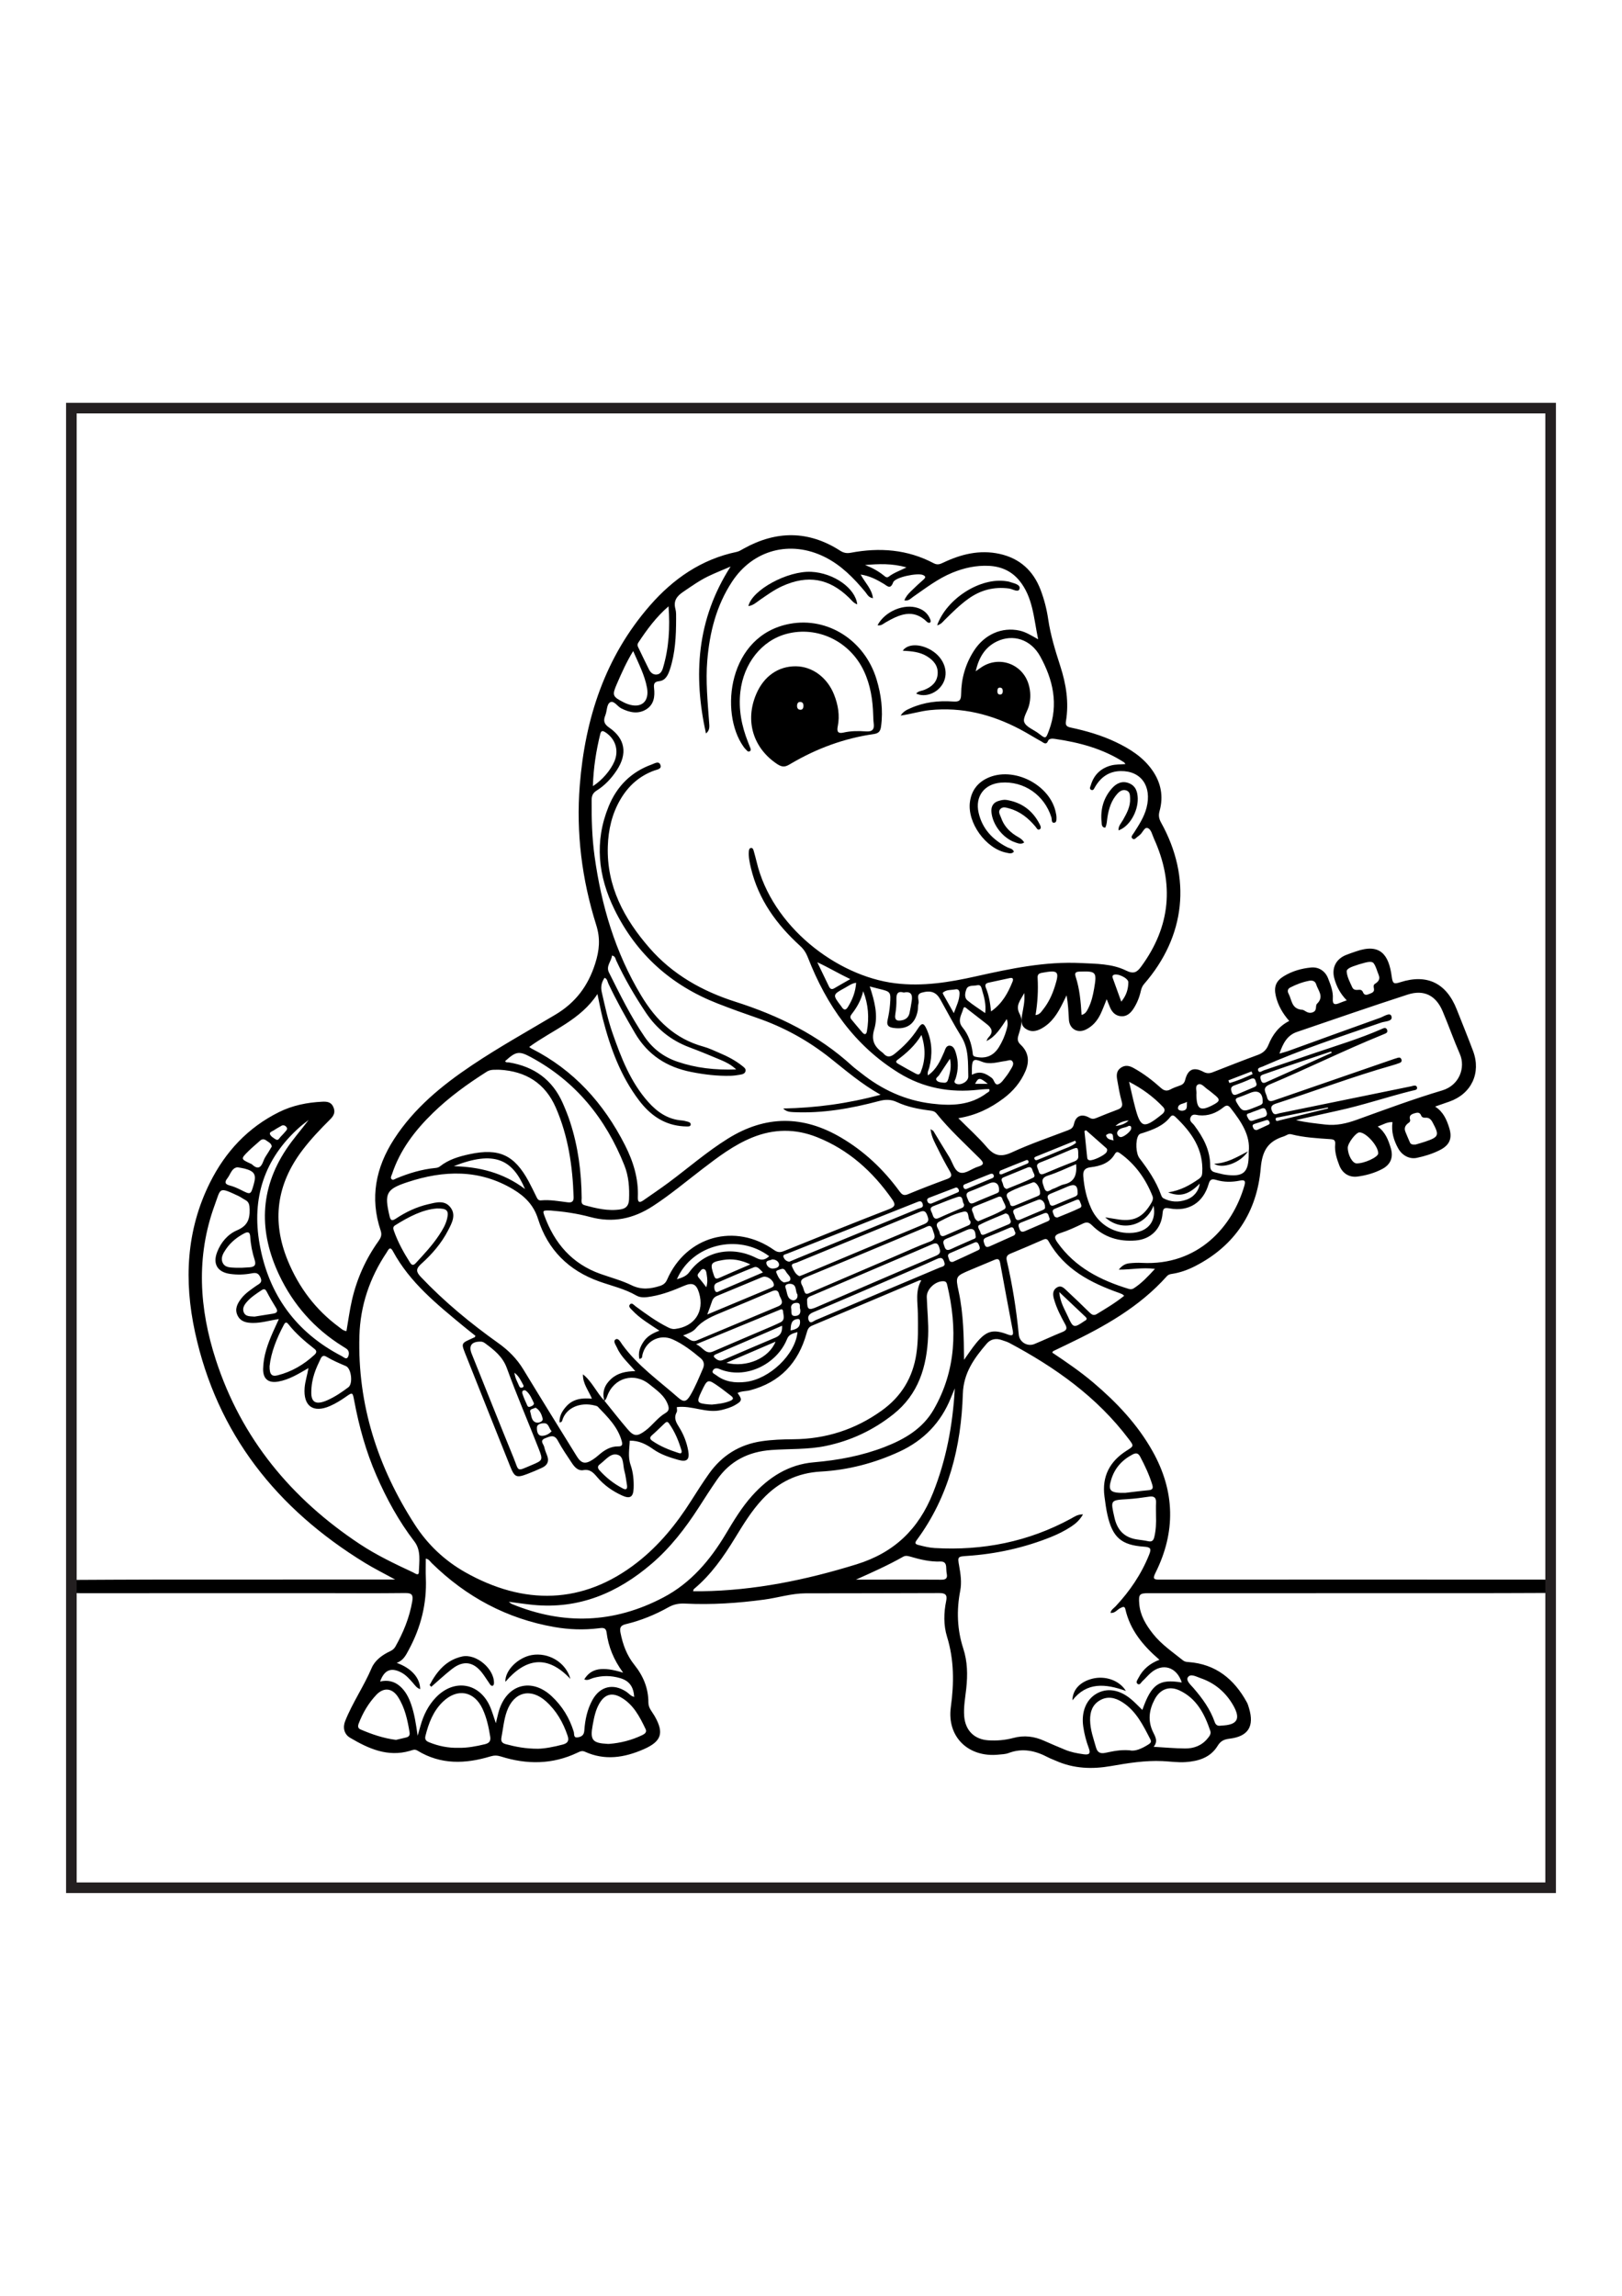 <?xml version="1.0" encoding="utf-8"?>
<!-- Generator: Adobe Illustrator 27.5.0, SVG Export Plug-In . SVG Version: 6.00 Build 0)  -->
<svg xmlns="http://www.w3.org/2000/svg" xmlns:xlink="http://www.w3.org/1999/xlink" viewBox="0 0 612 612" width="595" height="842" preserveAspectRatio="xMidYMid meet" data-scaled="true">
<g>
	<path d="M585.581,473.858c-9.079,0.03-18.159,0.083-27.238,0.086c-41.588,0.01-83.177,0.006-124.765,0.007
		c-3.658,0-4.031,0.356-3.718,4.095c0.363,4.339,2.532,7.892,5.149,11.213c3.189,4.046,7.44,6.896,11.394,10.081
		c0.608,0.49,1.296,0.547,2.035,0.601c10.296,0.757,17.219,6.437,22.012,15.175c0.388,0.707,0.607,1.515,0.839,2.296
		c2.022,6.797-0.324,10.577-7.337,11.429c-2.054,0.25-3.373,0.814-4.522,2.697c-2.71,4.442-7.215,5.805-12.118,6.14
		c-2.91,0.199-5.798-0.245-8.696-0.379c-6.543-0.301-13.003,0.75-19.395,1.866c-7.188,1.255-14.078,0.999-20.79-1.978
		c-0.995-0.441-2.034-0.798-2.994-1.305c-4.757-2.51-9.624-3.625-14.895-1.618c-1.16,0.442-2.494,0.46-3.757,0.592
		c-11.326,1.183-19.561-6.639-18.03-17.89c1.232-9.048,1.279-17.788-1.432-26.594c-1.337-4.342-1.245-8.988-0.317-13.499
		c0.484-2.35-0.353-2.973-2.651-2.961c-16.798,0.091-33.597,0.05-50.396,0.098c-5.3,0.015-10.373,1.662-15.584,2.365
		c-9.92,1.337-19.864,2.007-29.864,1.51c-2.249-0.112-4.229,0.221-6.226,1.343c-5.083,2.855-10.471,5.05-16.144,6.412
		c-1.972,0.473-2.399,1.311-2.028,3.212c0.867,4.441,2.378,8.57,5.234,12.12c3.355,4.17,5.314,8.841,5.301,14.251
		c-0.005,2.076,1.437,3.485,2.365,5.111c3.659,6.408,2.538,9.582-4.209,12.52c-7.291,3.175-14.599,4.319-22.111,0.905
		c-1.089-0.495-1.898-0.073-2.81,0.362c-9.425,4.496-19.098,4.53-28.886,1.439c-1.386-0.438-2.549-0.453-3.924-0.037
		c-9.46,2.862-18.763,3.203-27.567-2.183c-1.072-0.656-1.904-0.174-2.829,0.094c-8.433,2.447-15.669-0.846-22.613-4.958
		c-2.194-1.299-2.814-3.796-1.819-6.294c2.763-6.936,7.054-13.11,9.981-19.993c1.227-2.886,3.97-4.922,6.936-6.312
		c0.844-0.396,1.541-0.906,2.014-1.744c3.011-5.331,5.291-10.908,6.355-16.989c0.435-2.484-0.032-3.274-2.718-3.24
		c-10.895,0.139-21.792,0.032-32.689,0.033c-29.965,0.003-59.931,0.015-89.896,0.018c-0.906,0-1.813-0.064-2.719-0.098
		c0-1.635,0-3.27,0-4.905c10.534-0.046,21.067-0.125,31.601-0.133c28.883-0.022,57.766-0.015,86.649-0.02c0.89,0,1.779,0,3.328,0
		c-4.181-2.292-7.887-4.125-11.397-6.277c-33.176-20.347-55.804-48.612-64.129-87.128c-4.159-19.242-3.327-38.325,5.685-56.35
		c5.802-11.604,14.288-20.736,26.032-26.565c5.115-2.539,10.621-3.638,16.301-3.915c1.802-0.088,3.413,0.069,4.249,2.109
		c0.798,1.947,0.061,3.253-1.279,4.583c-3.675,3.647-7.242,7.391-10.387,11.526c-9.807,12.893-11.73,26.815-5.54,41.805
		c4.146,10.041,10.453,18.438,19.222,24.917c0.852,0.629,1.629,1.448,2.878,1.599c0.686-3.935,1.196-7.874,2.082-11.726
		c1.85-8.047,5.183-15.471,9.992-22.206c0.866-1.213,1.409-2.284,0.843-3.966c-4.153-12.335-1.887-23.801,5.049-34.533
		c7.551-11.684,18.039-20.257,29.449-27.902c10.194-6.831,20.918-12.781,31.439-19.057c7.627-4.55,12.306-10.819,14.979-19.193
		c1.596-4.998,2.052-9.401,0.409-14.616c-5.393-17.111-7.632-34.747-6.208-52.685c2.001-25.218,9.548-48.409,26.445-67.797
		c8.773-10.067,19.389-17.471,32.771-20.267c0.945-0.197,1.823-0.786,2.691-1.267c12.266-6.8,24.388-6.846,36.317,0.806
		c1.302,0.835,2.471,1.085,4.052,0.786c10.822-2.046,21.346-1.281,31.247,3.95c1.354,0.716,2.298,0.415,3.501-0.16
		c6.782-3.248,13.861-5.014,21.377-3.36c7.584,1.669,12.725,6.326,15.475,13.569c1.356,3.571,2.308,7.275,2.863,11.051
		c0.889,6.047,2.678,11.87,4.548,17.638c2.225,6.862,3.338,13.747,2.151,20.898c-0.264,1.588,0.393,2.053,1.788,2.352
		c5.87,1.255,11.627,2.909,17.063,5.502c5.293,2.525,10.193,5.606,13.666,10.509c3.35,4.73,4.362,9.926,2.801,15.517
		c-0.451,1.615-0.227,2.871,0.582,4.327c11.581,20.827,9.255,42.885-6.388,60.858c-0.701,0.806-1.036,1.677-1.255,2.653
		c-0.543,2.415-1.452,4.68-2.81,6.75c-1.1,1.678-2.567,2.959-4.674,2.785c-2.218-0.183-3.523-1.686-4.289-3.699
		c-0.316-0.832-0.669-1.65-1.106-2.721c-0.855,2.073-1.514,3.921-2.365,5.676c-1.215,2.508-2.993,4.574-5.549,5.797
		c-3.157,1.51-6.16-0.325-6.349-3.813c-0.162-2.986-0.302-5.973-0.868-9.127c-0.444,0.896-0.894,1.79-1.331,2.689
		c-1.928,3.966-4.153,7.676-8.217,9.873c-1.978,1.069-3.953,1.387-5.908,0.044c-1.915-1.315-1.664-3.249-1.35-5.178
		c0.418-2.564,1.148-5.097,0.829-8.294c-1.446,2.808-3.469,4.683-1.71,7.942c1.323,2.452,0.332,5.365-0.479,7.974
		c-0.45,1.445-0.381,2.441,0.821,3.565c3.01,2.816,3.413,6.247,1.819,9.971c-1.797,4.197-4.645,7.572-8.266,10.286
		c-4.92,3.687-10.317,6.387-17.057,7.476c3.852,3.867,7.57,7.186,10.776,10.943c2.832,3.319,5.401,3.805,9.448,1.934
		c6.905-3.193,14.152-5.649,21.271-8.375c1.173-0.449,1.845-0.976,2.155-2.382c0.675-3.056,2.955-3.92,5.777-2.314
		c0.922,0.525,1.627,0.533,2.526,0.166c2.688-1.097,5.38-2.188,8.102-3.196c1.531-0.567,2.088-1.309,1.591-3.063
		c-0.764-2.697-1.217-5.488-1.709-8.256c-0.293-1.645-0.3-3.272,1.294-4.425c1.635-1.183,3.221-0.882,4.844,0.01
		c3.763,2.068,7.152,4.661,10.331,7.515c1.177,1.056,2.205,1.349,3.627,0.589c1.114-0.595,2.321-1.038,3.521-1.446
		c1.108-0.377,1.719-0.919,2.046-2.188c1.029-4.001,3.22-4.959,6.864-3.01c1.289,0.689,2.337,0.627,3.58,0.141
		c5.662-2.213,11.315-4.452,17.023-6.542c1.951-0.714,3.176-1.877,3.945-3.771c1.54-3.797,3.856-6.986,7.838-9.015
		c-2.468-2.809-4.254-5.893-5.069-9.453c-0.779-3.404,0.042-5.613,3.01-7.424c3.141-1.916,6.657-2.937,10.293-3.28
		c2.943-0.278,5.373,1.364,6.43,4.092c0.949,2.451,1.967,4.951,1.779,7.634c-0.164,2.328,0.806,2.415,2.529,1.673
		c0.82-0.353,1.675-0.627,2.735-1.019c-2.408-2.432-3.864-5.196-4.696-8.277c-1.061-3.929,0.606-7.272,4.372-8.811
		c1.258-0.514,2.558-0.93,3.843-1.378c9.112-3.18,12.359,1.255,13.441,9.476c0.37,2.813,0.863,2.918,3.268,2.147
		c10.087-3.231,17.365,0.361,21.269,10.266c2.064,5.235,4.204,10.441,6.171,15.712c3.081,8.257-0.625,16.109-8.874,19.034
		c-1.707,0.605-3.42,1.192-5.459,1.901c3.126,2.012,4.37,4.975,5.338,8.075c1.219,3.903,0.157,6.46-3.523,8.33
		c-2.762,1.403-5.727,2.327-8.75,2.953c-2.737,0.567-5.529-0.902-7.024-3.624c-1.641-2.989-2.627-6.174-2.125-9.864
		c-2.028-0.11-3.607,0.981-5.579,1.662c2.93,2.13,4.05,5.141,4.965,8.25c0.998,3.389-0.09,6.102-3.246,7.767
		c-2.912,1.536-6.078,2.428-9.33,2.858c-3.125,0.413-5.695-1.201-6.86-4.195c-0.99-2.544-1.829-5.168-1.579-7.943
		c0.129-1.436-0.308-1.869-1.729-1.966c-4.977-0.342-9.974-0.605-14.838-1.844c-1.134-0.289-1.858,0.489-2.778,0.778
		c-5.931,1.857-8.161,5.28-8.738,12.016c-1.409,16.462-9.668,29.231-24.769,36.947c-2.756,1.408-5.661,2.464-8.743,2.922
		c-0.739,0.11-1.36,0.26-1.9,0.866c-10.381,11.644-23.668,19.051-37.493,25.669c-1.8,0.861-3.602,1.717-5.393,2.595
		c-0.133,0.065-0.19,0.287-0.361,0.564c5.347,3.575,10.664,7.206,15.574,11.376c8.776,7.455,16.61,15.718,22.293,25.856
		c8.466,15.104,8.779,30.405,1.08,45.84c-1.179,2.363-0.582,2.56,1.664,2.559c48.138-0.037,96.277-0.019,144.415-0.004
		c1.177,0,2.355,0.078,3.532,0.119C585.581,470.588,585.581,472.223,585.581,473.858z M228.066,401.378
		c2.903,3.58,5.733,7.222,8.732,10.719c2.403,2.802,3.64,2.814,6.684,0.567c2.699-1.992,4.608-4.901,7.528-6.61
		c1.394-0.816,1.525-1.685,1.024-3.121c-1.253-3.59-4.276-5.535-6.982-7.747c-5.738-4.69-13.416-2.539-15.93,4.394
		c-0.25,0.689-0.503,1.356-1.08,1.844c-0.963-3.338,0.08-6.065,2.578-8.32c2.463-2.223,5.512-2.858,9.08-2.899
		c-2.583-3.076-5.409-5.455-6.88-8.831c-0.443-1.017-1.647-2.477-0.544-3.144c1.075-0.65,1.877,1.074,2.515,1.954
		c5.787,7.988,13.823,13.598,21.095,20.008c2.096,1.848,3.126,1.546,4.542-0.816c1.92-3.203,3.282-6.676,4.775-10.085
		c0.66-1.506,0.455-2.88-0.812-3.945c-3.274-2.751-6.673-5.378-10.586-7.133c-4.966-2.227-10.364,0.73-11.461,6.062
		c-0.099,0.483,0.081,1.154-1.104,1.299c-0.53-2.447,0.263-4.511,1.58-6.488c1.389-2.085,3.489-3.223,5.992-4.153
		c-3.782-2.511-7.401-4.634-10.277-7.713c-0.559-0.599-1.627-1.401-0.791-2.248c0.704-0.713,1.459,0.317,2.067,0.766
		c3.874,2.861,7.768,5.687,12.085,7.864c0.882,0.445,1.724,0.82,2.829,0.686c7.338-0.891,11.144-6.557,9.042-13.586
		c-1-3.344-2.445-4.079-5.663-2.695c-3.929,1.69-7.892,3.247-12.126,3.989c-1.986,0.348-4.109,0.706-5.883-0.322
		c-4.381-2.54-9.285-3.628-13.967-5.295c-11.595-4.128-19.455-11.967-23.119-23.591c-1.652-5.241-4.978-8.525-9.32-11.136
		c-12.813-7.704-26.286-7.25-39.921-2.751c-8.089,2.669-8.776,4.285-6.819,12.688c0.39,1.673,0.809,2.151,2.46,1.053
		c3.722-2.477,7.761-4.386,12.131-5.399c2.889-0.67,6.153-1.702,8.383,1.134c2.291,2.913,0.567,5.96-0.827,8.677
		c-2.513,4.901-6.102,9.051-10.173,12.691c-2.112,1.888-1.93,3.035-0.11,4.953c8.854,9.334,18.731,17.462,29.177,24.902
		c3.848,2.74,7.024,5.921,9.476,9.963c6.64,10.944,13.387,21.822,20.124,32.707c1.751,2.828,3.247,3.122,6.035,1.318
		c0.76-0.492,1.484-1.053,2.165-1.65c2.166-1.899,4.494-3.414,7.522-3.354c1.47,0.029,1.622-0.705,1.291-1.93
		c-1.467-5.43-5.349-9.172-9.052-13.039c-0.228-0.238-0.642-0.327-0.988-0.418c-5.891-1.556-11.063,1.038-12.394,5.505
		c-0.112,0.376-0.278,0.872-1.054,0.802c-0.101-2.433,1.049-4.345,2.575-6.039c2.525-2.802,5.889-3.225,9.651-2.877
		c-1.328-3.163-3.504-5.725-3.389-9.19C223.414,394.152,225.079,398.31,228.066,401.378z M351.105,298.93
		c0.677,0.438,0.979,0.528,1.102,0.727c1.991,3.249,3.918,6.539,5.949,9.763c1.295,2.056,1.934,5.222,4.063,5.868
		c2.093,0.635,4.477-1.535,6.813-2.217c2.532-0.739,2.121-1.61,0.569-3.159c-5.526-5.514-11.312-10.786-16.227-16.883
		c-0.729-0.905-1.596-1.019-2.605-1.149c-4.245-0.546-8.456-1.355-12.346-3.175c-2.301-1.076-4.383-1.03-6.791-0.387
		c-10.56,2.82-21.266,4.704-32.27,4.178c-1.379-0.066-2.744-0.188-3.845-1.37c12.276-0.241,24.272-1.828,36.739-5.193
		c-7.322-4.113-13.085-9.118-19.042-13.846c-8.341-6.62-17.493-11.662-27.551-15.128c-4.975-1.714-9.928-3.505-14.831-5.415
		c-17.502-6.816-30.629-18.501-38.949-35.409c-6.227-12.654-7.662-25.669-2.235-38.969c3.095-7.584,8.485-13.025,16.296-15.824
		c1.047-0.375,2.667-1.483,3.258,0.229c0.528,1.526-1.296,1.688-2.322,2.061c-5.627,2.047-9.785,5.778-12.787,10.897
		c-3.207,5.467-4.563,11.454-4.76,17.697c-0.477,15.099,6.173,27.366,15.726,38.34c8.717,10.014,19.922,16.307,32.39,20.283
		c16.294,5.195,31.318,12.541,44.043,24.17c1.07,0.978,2.268,1.815,3.403,2.723c7.833,6.265,16.648,10.329,26.642,11.536
		c7.332,0.886,14.552,0.755,20.828-4.012c0.437-0.332,1.235-0.493,0.907-1.444c-0.447,0-0.898-0.023-1.345,0.005
		c-0.906,0.056-1.813,0.113-2.714,0.216c-10.728,1.226-20.857-0.65-30.071-6.336c-16.684-10.295-27.276-25.495-34.276-43.456
		c-0.682-1.75-1.554-3.173-2.943-4.437c-8.906-8.104-15.785-17.517-18.606-29.468c-0.479-2.029-0.926-4.077-0.774-6.191
		c0.04-0.561,0.171-1.204,0.766-1.311c0.637-0.114,0.904,0.486,1.054,1.029c0.386,1.399,0.788,2.795,1.123,4.207
		c5.75,24.291,30.145,43.082,52.292,45.809c10.383,1.278,20.453-0.381,30.484-2.624c13.04-2.915,26.092-5.673,39.572-5.007
		c5.799,0.287,11.79,0.225,17.065,2.837c2.909,1.44,4.145,0.581,5.678-1.506c11.123-15.148,12.561-31.259,4.822-48.271
		c-0.664-1.46-1.041-3.614-2.474-4.015c-1.178-0.329-1.832,1.94-3.017,2.745c-0.149,0.101-0.261,0.262-0.416,0.349
		c-0.73,0.415-1.388,1.656-2.27,0.851c-0.678-0.619,0.221-1.492,0.632-2.138c1.9-2.992,3.854-5.951,4.749-9.446
		c2.074-8.092-2.038-13.937-9.743-13.825c-4.419,0.064-7.517,2.286-9.693,6.002c-0.302,0.515-0.576,1.381-1.314,1.135
		c-1.04-0.346-0.432-1.263-0.255-1.864c1.148-3.895,3.79-6.378,7.654-7.396c1.684-0.444,3.508-0.354,5.41-0.518
		c-0.262-0.314-0.388-0.562-0.59-0.692c-7.959-5.116-16.855-7.478-26.089-8.816c-0.882-0.128-2.154-0.161-2.493,0.67
		c-0.751,1.84-1.701,0.781-2.508,0.338c-2.786-1.527-5.471-3.242-8.284-4.713c-10.604-5.547-21.78-8.379-33.847-7.136
		c-3.579,0.369-7.014,1.48-11.033,2.051c1.121-1.7,2.476-2.226,3.759-2.798c5.096-2.27,10.498-2.891,15.981-2.512
		c2.366,0.164,3.069-0.326,3.09-2.829c0.048-5.814,1.639-11.312,4.788-16.246c3.988-6.25,10.621-9.124,17.258-7.666
		c2.322,0.51,4.312,1.774,7.007,3.273c-1.683-8.089-1.972-15.924-7.13-22.19c-2.902-3.525-6.822-5.285-11.435-5.508
		c-4.815-0.233-9.355,0.761-13.794,2.577c-5.449,2.229-10.037,5.809-14.815,9.105c-0.908,0.627-1.694,1.655-3.295,1.337
		c0.563-1.464,1.481-2.463,2.428-3.398c1.55-1.529,3.152-3.01,4.789-4.446c0.866-0.76,0.901-1.242-0.206-1.727
		c-2.028-0.889-10.514,0.813-11.235,2.764c-1.052,2.847-2.246,1.354-3.498,0.601c-2.613-1.572-5.261-3.008-8.786-3.542
		c1.732,3.161,4.233,5.435,4.665,8.926c-1.73-0.237-2.17-1.477-2.886-2.337c-4.385-5.269-9.093-10.115-15.363-13.224
		c-12.936-6.414-26.986-2.719-34.905,9.304c-5.953,9.038-8.496,19.164-9.372,29.803c-0.636,7.729,0.142,15.419,0.686,23.116
		c0.108,1.522,0.41,3.142-1.187,4.364c-4.795-21.868-3.558-42.913,9.305-62.964c-3.246,1.402-5.858,2.432-8.382,3.644
		c-3.364,1.615-6.389,3.793-9.478,5.876c-2.414,1.628-3.797,3.401-2.964,6.465c0.327,1.201,0.264,2.527,0.262,3.796
		c-0.008,6.459-0.308,12.892-2.362,19.094c-0.673,2.033-1.634,4.106-4.002,4.362c-1.973,0.213-2.124,1.106-1.948,2.672
		c0.351,3.129-0.048,6.148-2.956,7.956c-3.079,1.914-6.239,1.199-9.342-0.316c-1.52-0.742-2.819-3.077-4.221-2.371
		c-1.398,0.704-1.197,3.247-1.871,4.92c-0.796,1.976-0.592,3.25,1.453,4.657c6.084,4.185,6.953,9.85,2.875,16.062
		c-2.018,3.075-4.485,5.733-7.608,7.687c-1.396,0.874-1.882,1.919-1.892,3.551c-0.047,7.09,0.134,14.161,1.105,21.194
		c2.569,18.609,7.777,36.276,17.561,52.54c5.638,9.371,12.794,16.365,23.535,19.309c2.087,0.572,4.068,1.547,6.072,2.398
		c3.017,1.28,5.921,2.775,8.497,4.832c0.63,0.503,1.46,1.017,1.304,1.931c-0.181,1.064-1.202,1.283-2.097,1.434
		c-1.159,0.196-2.333,0.369-3.505,0.402c-5.013,0.139-9.949-0.463-14.871-1.433c-9.232-1.82-16.409-6.408-21.241-14.665
		c-3.58-6.117-7.044-12.28-10.054-18.698c-0.352-0.751-0.382-1.774-1.421-2.173c-1.119,1.682-1.537,3.342-1.071,5.385
		c1.191,5.222,2.316,10.467,4.085,15.522c3.245,9.274,6.768,18.429,13.455,25.932c3.437,3.857,7.457,6.614,12.796,6.993
		c0.628,0.044,1.246,0.243,1.865,0.388c0.636,0.149,1.394,0.386,1.364,1.103c-0.035,0.838-0.888,0.764-1.5,0.762
		c-0.814-0.003-1.632-0.067-2.442-0.161c-6.682-0.778-11.606-4.487-15.522-9.638c-6.996-9.203-10.875-19.834-13.716-30.896
		c-0.754-2.935-1.292-5.925-2.01-9.261c-6.398,9.814-16.989,13.556-25.745,19.967c0.372,0.254,0.632,0.478,0.929,0.629
		c15.91,8.075,27.19,20.638,35.188,36.36c3.128,6.148,5.149,12.603,4.878,19.6c-0.073,1.877,0.477,2.402,2.111,1.254
		c3.194-2.244,6.439-4.417,9.57-6.746c7.427-5.523,14.416-11.622,22.313-16.533c14.193-8.826,28.317-8.829,42.679-0.377
		c8.77,5.161,15.944,11.961,21.924,20.101c0.885,1.205,1.567,1.997,3.296,1.277c4.858-2.023,9.776-3.908,14.716-5.721
		c1.709-0.627,2.053-1.325,1.113-2.937c-1.6-2.742-3.094-5.553-4.485-8.406C352.807,304.169,351.473,301.992,351.105,298.93z
		 M237.607,416.429c-0.085,2.97-0.772,5.993,0.324,9.145c0.978,2.814,1.265,5.851,1.141,8.871c-0.135,3.268-1.363,4.032-4.371,2.66
		c-3.598-1.641-6.807-3.889-9.355-6.904c-1.459-1.726-2.7-3.109-5.325-2.648c-1.835,0.323-3.205-1.126-4.184-2.605
		c-1.854-2.799-3.783-5.57-5.358-8.524c-1.348-2.527-2.964-1.608-4.757-0.923c-2.309,0.882-0.581,2.23-0.362,3.33
		c0.228,1.145,0.722,2.241,1.129,3.347c0.776,2.108-0.033,3.557-1.935,4.447c-1.806,0.845-3.65,1.62-5.514,2.331
		c-4.183,1.596-4.886,1.299-6.544-2.846c-5.461-13.65-10.911-27.304-16.332-40.969c-2.363-5.956-2.519-5.211,2.948-7.743
		c0.114-0.053,0.149-0.278,0.273-0.529c-1.47-1.176-2.969-2.339-4.431-3.548c-10.085-8.342-20.317-16.544-26.702-28.376
		c-1.176-2.18-1.807-0.333-2.355,0.481c-6.39,9.502-9.96,20.061-10.286,31.429c-0.744,25.947,6.922,49.565,20.905,71.24
		c4.856,7.527,11.235,13.563,19.042,17.974c22.031,12.448,44.367,12.303,64.876-3.71c8.273-6.459,14.758-14.45,20.339-23.256
		c2.186-3.45,4.387-6.897,6.747-10.228c4.86-6.858,11.471-10.989,19.819-12.234c3.96-0.591,7.952-0.721,11.951-0.75
		c12.259-0.088,23.379-3.635,33.378-10.801c7.428-5.324,11.731-12.421,13.091-21.438c0.764-5.067,0.612-10.135,0.56-15.218
		c-0.043-4.182-1.053-8.447,1.308-12.517c-0.532,0.053-0.724,0.029-0.878,0.094c-13.461,5.683-26.913,11.389-40.389,17.038
		c-1.397,0.585-1.682,1.609-2.041,2.9c-3.094,11.118-10,18.5-21.327,21.473c-1.541,0.404-3.215,0.237-4.701,1.02
		c1.83,2.498,1.726,3.011-0.922,4.545c-1.584,0.917-3.311,1.412-5.089,1.854c-5.747,1.427-11.111-1.829-16.923-1.068
		c0,0.518,0.254,1.369-0.044,1.923c-1.244,2.309-0.101,3.993,1.061,5.881c1.622,2.636,2.73,5.543,3.291,8.606
		c0.627,3.42-0.475,4.427-3.854,3.455c-3.233-0.93-6.5-1.991-9.239-3.924C243.856,417.796,241.122,416.351,237.607,416.429z
		 M408.638,444.222c-1.272,2.204-2.816,3.542-4.558,4.676c-2.365,1.539-4.879,2.801-7.497,3.853
		c-10.191,4.094-20.778,6.42-31.73,7.149c-3.523,0.234-3.565,0.322-2.97,3.662c0.559,3.14,1.038,6.309,0.423,9.469
		c-1.433,7.366-1.171,14.671,1.139,21.772c1.623,4.99,1.686,9.938,1.144,15.044c-0.373,3.51-1.072,7.003-0.779,10.575
		c0.436,5.314,3.8,8.69,9.083,9.034c3.199,0.208,6.367-0.059,9.451-0.888c4.05-1.089,7.89-0.624,11.665,1.09
		c2.561,1.162,5.167,2.226,7.759,3.318c2.277,0.96,4.68,1.412,7.116,1.744c1.915,0.261,2.748-0.144,1.938-2.305
		c-0.986-2.63-1.7-5.352-2.103-8.153c-0.78-5.417,1.042-10.067,4.925-12.355c3.958-2.332,8.649-1.66,13.072,1.993
		c1.507,1.244,2.845,2.692,4.309,4.093c3.444-9.788,6.334-11.774,14.871-10.347c-1.884-5.885-7.268-7.537-11.749-3.573
		c-1.086,0.96-2.017,2.093-3.09,3.07c-0.535,0.487-0.993,1.711-1.884,0.981c-0.735-0.603,0.027-1.501,0.387-2.206
		c1.665-3.26,4.303-5.469,7.91-6.84c-6.192-5.333-11.068-11.183-12.855-19.087c-0.299-1.323-1.102-0.776-1.872-0.425
		c-1.225,0.56-2.039,2.039-3.736,1.807c0.257-1.233,1.225-1.714,1.889-2.423c5.387-5.755,9.745-12.153,12.689-19.516
		c0.898-2.247,0.597-2.849-1.925-3.02c-8.586-0.584-11.881-3.522-13.798-11.944c-0.522-2.294-0.818-4.644-1.13-6.98
		c-1.014-7.578,1.991-13.259,8.334-17.284c2.783-1.766,2.831-1.729,0.793-4.431c-11.966-15.866-27.73-27.016-45.044-36.233
		c-0.872-0.464-1.859-0.713-2.795-1.055c-2.198-0.801-4.229-0.403-5.723,1.336c-4.699,5.469-8.751,11.05-8.999,18.909
		c-0.629,19.962-5.296,38.798-17.406,55.2c-0.809,1.095-0.599,1.524,0.623,1.838c2.023,0.519,4.035,1.03,6.139,1.152
		c18.182,1.052,35.394-2.354,51.463-11.101C405.359,445.144,406.529,444.211,408.638,444.222z M207.808,329.614
		c-3.013-0.1-3.115-0.021-2.406,1.926c3.804,10.435,10.43,18.165,21.133,21.968c3.93,1.397,8.02,2.466,11.745,4.285
		c3.716,1.814,7.144,1.408,10.772,0.243c1.291-0.415,2.103-1.095,2.675-2.405c7.169-16.405,25.685-21.51,40.357-11.114
		c1.292,0.916,2.293,0.949,3.692,0.384c13.202-5.331,26.399-10.677,39.678-15.81c2.585-0.999,2.38-1.976,1.109-3.792
		c-7.291-10.418-16.394-18.647-28.343-23.386c-8.124-3.222-16.256-3.159-24.391,0.152c-6.989,2.844-12.897,7.356-18.808,11.878
		c-6.195,4.739-12.163,9.766-18.732,14.026c-7.335,4.757-15.036,6.405-23.592,4.086
		C217.708,330.704,212.572,329.987,207.808,329.614z M105.211,370.558c-3.536,0.517-6.58,1.486-9.759,1.458
		c-2.371-0.021-4.625-0.42-5.797-2.774c-1.233-2.476-0.073-4.589,1.427-6.514c1.528-1.96,3.608-3.294,5.603-4.722
		c1.028-0.736,2.484-1.113,1.602-3.103c-0.766-1.728-1.655-1.921-3.346-1.594c-2.672,0.517-5.418,0.595-8.137,0.209
		c-4.73-0.671-6.592-3.739-4.89-8.193c1.422-3.719,4.036-6.774,7.539-8.266c3.865-1.646,4.838-4.094,4.732-7.891
		c-0.046-1.649-0.188-2.777-1.671-3.561c-0.882-0.466-1.686-1.086-2.587-1.505c-7.535-3.509-6.542-3.025-8.891,3.378
		c-7.163,19.52-5.867,39.169,0.42,58.503c9.638,29.638,28.471,52.333,54.286,69.439c6.375,4.225,13.274,7.492,20.183,10.721
		c0.65,0.304,2.058,1.423,2.107-0.094c0.127-3.926,0.916-8.212-1.671-11.584c-5.907-7.698-10.5-16.105-14.353-24.954
		c-3.93-9.027-6.535-18.458-8.349-28.116c-0.621-3.306-0.587-3.32-3.225-1.477c-1.865,1.303-3.792,2.497-5.879,3.412
		c-6.38,2.797-10.158,0.07-9.618-6.857c0.189-2.43,1.003-4.732,1.446-7.429c-3.809,2.205-7.292,4.374-11.391,5.092
		c-3.76,0.659-5.795-1.017-5.712-4.834c0.107-4.901,1.749-9.421,3.703-13.843C103.663,373.919,104.375,372.394,105.211,370.558z
		 M360.26,396.696c-0.702,1.684-1.094,2.592-1.461,3.51c-3.754,9.39-10.284,16.129-19.44,20.357
		c-9.418,4.348-19.346,6.94-29.657,7.515c-8.9,0.497-16.057,4.049-22.016,10.427c-4.057,4.343-7.143,9.381-10.221,14.42
		c-4.371,7.156-9.1,14.021-15.625,19.449c-0.159,0.133-0.175,0.438-0.328,0.854c1.155,0,2.148,0.012,3.141-0.002
		c20.045-0.272,39.383-4.239,58.51-10.153c14.261-4.409,23.436-13.282,28.865-26.914
		C356.992,423.694,359.472,410.797,360.26,396.696z M235.115,503.942c-3.559-4.855-5.557-9.762-6.246-15.18
		c-0.261-2.05-1.724-1.723-3.082-1.557c-5.542,0.677-11.079,0.484-16.552-0.469c-17.996-3.132-33.352-11.393-46.356-24.147
		c-0.613-0.601-1.037-1.496-2.218-1.664c0,2.472-0.084,4.886,0.015,7.293c0.394,9.589-1.838,18.543-6.369,26.96
		c-1.084,2.014-2.038,4.139-4.634,5.07c5.526,1.951,8.81,5.647,8.868,9.908c-1.277-0.39-1.921-1.409-2.672-2.269
		c-1.316-1.508-2.614-3.025-4.421-3.989c-3.853-2.056-6.447-1.028-8.027,3.375c2.816-0.635,5.311-0.11,7.444,1.74
		c2.125,1.844,3.359,4.254,4.258,6.861c1.234,3.584,1.821,7.314,2.458,11.857c0.504-1.76,0.797-2.764,1.08-3.771
		c1.124-3.992,2.901-7.641,5.792-10.659c7.011-7.317,16.745-5.522,20.6,3.807c0.732,1.771,1.259,3.626,2.036,5.898
		c0.495-1.981,0.788-3.489,1.247-4.944c3.097-9.802,12.258-12.26,19.777-5.275c4.005,3.721,6.782,8.239,8.38,13.494
		c0.235,0.773-0.187,2.321,1.452,2.069c1.396-0.215,2.401-0.754,2.524-2.58c0.27-3.998,1.083-7.915,3.044-11.493
		c2.87-5.236,7.907-6.431,12.874-3.096c0.912,0.613,1.604,1.62,2.914,1.895c-0.27-3.699-1.721-6.037-5.353-7.089
		c-3.461-1.002-6.754-1.007-10.166-0.029c-1.033,0.296-2.081,1.112-3.336,0.509C223.063,502.255,227.186,501.493,235.115,503.942z
		 M191.969,477.204c0.688,0.508,0.876,0.714,1.11,0.81c19.46,8.036,38.565,7.378,57.24-2.465
		c10.386-5.474,17.632-14.069,23.552-23.973c2.981-4.986,5.978-9.993,9.876-14.334c6.256-6.967,13.71-11.835,23.329-12.658
		c9.17-0.785,18.14-2.452,26.763-5.8c7.534-2.925,14.319-6.914,18.458-14.106c8.551-14.857,8.949-30.699,5.102-46.95
		c-0.158-0.669-0.321-1.384-1.333-1.444c-3.03-0.178-6.477,2.92-6.384,5.969c0.15,4.896,0.722,9.775,0.514,14.687
		c-0.491,11.599-3.624,22.004-13.175,29.564c-7.533,5.963-15.984,9.939-25.397,11.903c-6.807,1.42-13.74,1.042-20.611,1.543
		c-8.59,0.627-15.54,4.083-20.486,11.216c-2.378,3.429-4.619,6.955-6.882,10.464c-5.041,7.819-10.688,15.147-17.777,21.225
		c-12.849,11.016-27.434,17.192-44.704,15.514C198.288,478.091,195.427,477.647,191.969,477.204z M482.749,270.406
		c1.33-0.384,2.281-0.6,3.19-0.929c11.603-4.196,23.189-8.44,34.814-12.573c1.396-0.496,3.75-2.209,4.253-0.584
		c0.62,2.006-2.315,1.864-3.757,2.361c-15.094,5.201-30.27,10.174-44.895,16.637c-0.683,0.302-1.972,0.422-1.656,1.425
		c0.376,1.196,1.411,0.238,2.037,0.029c6.539-2.181,13.048-4.456,19.579-6.663c8.335-2.817,16.764-5.369,24.845-8.898
		c0.766-0.335,1.848-0.99,2.258,0.363c0.318,1.052-0.745,1.269-1.474,1.592c-0.166,0.074-0.331,0.148-0.5,0.217
		c-14.299,5.802-28.128,12.671-42.346,18.648c-3.144,1.322-1.458,3.021-1.056,4.748c0.523,2.243,1.965,1.534,3.376,1.046
		c14.832-5.131,29.668-10.25,44.504-15.37c0.514-0.177,1.035-0.335,1.557-0.487c0.622-0.181,1.083,0.047,1.3,0.642
		c0.225,0.617-0.069,1.09-0.631,1.307c-0.929,0.358-1.879,0.672-2.837,0.943c-14.85,4.206-29.278,9.695-43.95,14.438
		c-2.033,0.657-1.99,1.72-1.221,3.212c0.674,1.307,1.742,0.58,2.644,0.397c16.533-3.37,33.061-6.762,49.592-10.14
		c0.839-0.171,2.05-0.748,2.302,0.467c0.198,0.953-1.085,0.988-1.824,1.171c-9.422,2.333-18.622,5.493-28.12,7.546
		c-5.263,1.137-10.506,2.362-15.758,3.547c3.728,0.904,7.405,1.243,11.071,1.677c4.165,0.493,8.035-0.405,11.954-1.823
		c10.664-3.858,21.315-7.815,32.174-11.051c6.517-1.942,8.854-8.672,6.648-13.726c-2.321-5.319-4.238-10.813-6.506-16.156
		c-2.52-5.937-7.033-8.26-13.193-6.266c-13.98,4.526-27.862,9.355-41.773,14.094C485.632,263.511,484.085,266.592,482.749,270.406z
		 M188.553,276.509c-1.775,0.042-3.372-0.234-4.904,0.738c-7.219,4.583-14.133,9.559-20.275,15.535
		c-6.774,6.591-12.434,13.944-15.443,23.063c-0.219,0.663-0.786,1.448-0.103,2.003c0.507,0.412,1.184-0.132,1.76-0.371
		c4.713-1.959,9.561-3.415,14.663-3.915c0.643-0.063,1.227-0.193,1.759-0.614c3.295-2.612,7.208-3.748,11.222-4.605
		c11.059-2.359,16.832,0.298,22.22,10.238c1.036,1.912,1.967,3.882,2.933,5.832c0.37,0.746,0.684,1.47,1.758,1.369
		c3.373-0.318,6.688,0.32,10.011,0.728c1.653,0.203,2.329-0.308,2.274-2.028c-0.368-11.601-2.036-22.945-6.706-33.675
		C205.677,281.516,198.326,277.065,188.553,276.509z M422.133,351.904c1.342-1.704,2.644-2.256,4.08-2.403
		c1.527-0.156,3.081-0.224,4.613-0.142c21.193,1.146,34.254-13.656,38.694-29.129c0.528-1.841,0.113-2.275-1.755-1.894
		c-2.963,0.605-5.988,0.604-8.892-0.272c-1.693-0.511-2.344-0.161-2.844,1.558c-2.048,7.043-7.547,10.509-14.728,9.185
		c-1.905-0.351-2.488-0.145-2.649,1.883c-0.458,5.787-4.398,9.762-10.145,10.218c-6.256,0.496-11.906-1.148-16.429-5.676
		c-1.156-1.157-2.016-1.411-3.506-0.692c-2.774,1.34-5.593,2.658-8.52,3.586c-2.558,0.811-2.249,1.874-1.02,3.606
		c6.65,9.374,16.238,14.196,26.854,17.441c0.61,0.187,1.266,0.186,1.844-0.184c2.98-1.906,5.351-4.434,8.042-7.364
		C430.995,350.992,426.824,351.936,422.133,351.904z M424.167,361.775c-0.452-0.38-0.57-0.523-0.722-0.597
		c-0.326-0.159-0.663-0.298-1.005-0.419c-10.901-3.854-20.892-8.959-26.826-19.603c-0.518-0.93-1.126-0.939-2.022-0.547
		c-4.072,1.783-8.149,3.556-12.265,5.233c-1.343,0.547-1.782,1.244-1.447,2.688c2.138,9.203,3.615,18.514,4.518,27.921
		c0.271,2.819,3.277,4.602,5.898,3.518c3.522-1.456,6.972-3.087,10.505-4.513c1.634-0.659,2.003-1.327,1.083-2.981
		c-1.673-3.008-3.256-6.094-4.199-9.432c-0.456-1.613-0.627-3.331,1.089-4.395c1.657-1.027,2.76,0.305,3.782,1.247
		c2.871,2.645,5.663,5.377,8.461,8.101c0.832,0.81,1.566,1.424,2.822,0.657C417.316,366.529,420.83,364.469,424.167,361.775z
		 M190.571,273.271c0.346,0.597,0.963,0.387,1.465,0.469c9.468,1.56,16.396,6.491,20.308,15.366
		c1.022,2.319,1.972,4.683,2.757,7.091c3.033,9.303,4.277,18.889,4.363,28.65c0.009,1.013-0.419,2.341,1.071,2.745
		c4.472,1.213,8.963,2.336,13.667,1.574c2.114-0.342,3.047-1.53,3.141-3.715c0.188-4.402-0.11-8.74-1.741-12.844
		c-7.038-17.712-18.38-31.751-35.347-40.88C195.788,269.323,194.664,269.578,190.571,273.271z M328.163,245.081
		c1.847,5.59,3.254,10.991,1.691,16.187c-1.285,4.274,0.194,6.62,3.232,8.852c0.072,0.053,0.137,0.12,0.195,0.189
		c1.32,1.564,2.634,1.502,4.212,0.244c3.436-2.74,6.442-5.829,8.826-9.546c1.508-2.351,2.219-2.285,3.361,0.303
		c2.055,4.655,2.196,9.479,0.943,14.376c-0.226,0.885-0.818,1.726-0.498,2.939c3.246-2.265,4.646-5.484,6.073-8.716
		c0.447-1.012,0.725-2.579,2.149-2.488c1.415,0.091,1.929,1.499,2.313,2.729c1.003,3.214,0.958,6.42-0.077,9.634
		c-0.21,0.652-1.017,1.509,0.283,2.026c1.735,0.691,4.54-0.881,4.483-2.786c-0.156-5.123,0.279-10.324-2.641-15.046
		c-2.812-4.547-5.3-9.296-7.901-13.972c-1.523-2.738-3.542-3.572-6.997-2.6c-2.421,0.681-0.856,2.772-1.27,4.17
		c-0.253,0.852-0.115,1.811-0.284,2.697c-0.963,5.047-4.147,7.206-9.233,6.436c-1.793-0.272-2.558-0.984-2.138-2.888
		c0.429-1.943,0.775-3.923,0.925-5.904c0.368-4.853,0.313-4.854-4.312-5.973C330.542,245.715,329.593,245.453,328.163,245.081z
		 M417.003,332.176c1.79,0.288,2.94,0.45,4.081,0.659c6.497,1.191,10.117-0.514,13.367-6.159c0.505-0.878,0.741-1.672,0.389-2.553
		c-2.578-6.462-6.456-11.951-12.156-16.053c-0.711-0.512-1.414-0.882-2.021,0.179c-2.027,3.542-5.526,4.596-9.178,5.04
		c-2.322,0.283-2.905,1.41-2.747,3.429c0.33,4.196,1.227,8.242,2.978,12.095c2.827,6.222,9.073,9.867,15.863,9.188
		c5.807-0.58,8.763-4.527,7.663-10.23C432.388,335.343,423.226,337.872,417.003,332.176z M440.764,322.757
		c4.73-0.724,8.188-2.717,11.534-5.041c0.99-0.687,1.252-1.271,1.317-2.322c0.547-8.907-4.052-15.327-10.092-21.069
		c-0.697-0.663-1.283-0.879-2.004,0.038c-2.599,3.308-6.346,4.695-10.162,5.947c-0.673,0.221-1.413,0.274-1.843,1.008
		c-1.138,1.943-0.964,6.749,0.423,8.559c3.266,4.263,6.279,8.667,8.117,13.772c0.177,0.492,0.465,1.104,0.879,1.324
		c2.79,1.481,5.747,1.59,8.679,0.563c2.895-1.013,4.716-3.341,5.073-6.097C448.67,323.534,445.334,324.619,440.764,322.757z
		 M181.285,379.065c-3.365-0.036-4.522,1.58-3.323,4.557c5.253,13.04,10.431,26.111,15.756,39.122
		c2.222,5.429,0.958,5.38,6.918,2.87c4.178-1.759,4.296-1.851,2.613-6.162c-3.958-10.138-8.282-20.139-11.995-30.363
		c-1.599-4.404-4.801-6.861-8.212-9.397C182.522,379.304,181.957,379.031,181.285,379.065z M363.742,385.928
		c1.519-2.107,2.932-4.302,4.579-6.304c3.827-4.654,6.36-5.391,11.888-3.267c2.052,0.789,2.2,0.04,1.898-1.574
		c-1.584-8.469-3.219-16.929-4.742-25.41c-0.294-1.639-1.01-1.642-2.235-1.121c-3.006,1.279-6.032,2.512-9.04,3.787
		c-5.565,2.359-5.609,2.377-4.354,8.219C363.543,368.671,363.668,377.183,363.742,385.928z M368.143,126.188
		c0.807-0.565,1.592-1.165,2.423-1.691c6.677-4.217,15.265-0.98,17.536,6.602c0.8,2.672,0.851,5.385,0.146,8.06
		c-0.566,2.148-2.405,4.649-1.776,6.242c0.728,1.845,3.574,2.822,5.436,4.259c2.665,2.055,2.661,2.095,3.866-1.098
		c3.729-9.882,1.519-19.252-3.282-27.973c-3.609-6.556-10.353-8.501-16.296-5.681C371.528,117.125,369.256,121.235,368.143,126.188z
		 M435.278,531.906c4.137,0.235,7.998,0.599,11.862,0.631c3.275,0.027,6.236-1.059,8.418-3.692c0.694-0.837,1.501-1.756,1.11-2.917
		c-2.154-6.398-5.157-12.261-11.631-15.288c-3.91-1.829-7.335-0.459-9.366,3.365c-2.098,3.949-2.663,7.986-0.663,12.23
		C435.812,527.942,437.094,529.765,435.278,531.906z M202.989,532.638c2.489-0.039,5.938-0.676,9.366-1.588
		c1.952-0.52,2.421-1.511,1.796-3.358c-1.685-4.979-4.216-9.417-8.16-12.949c-5.758-5.157-12.092-3.559-14.729,3.722
		c-1.147,3.167-1.415,6.53-2.048,9.814c-0.33,1.711,0.31,2.287,1.746,2.663C194.558,531.886,198.181,532.639,202.989,532.638z
		 M173.147,532.29c3.269,0.051,6.545-0.57,9.812-1.36c1.631-0.394,2.269-1.193,2.001-2.871c-0.571-3.587-1.331-7.123-2.868-10.428
		c-3.154-6.786-9.531-7.957-14.971-2.736c-3.663,3.516-5.385,8.057-6.587,12.867c-0.345,1.38,0.21,1.968,1.383,2.442
		C165.492,531.648,169.183,532.403,173.147,532.29z M471.156,307.416c0.7-6.19-2.882-11.397-6.839-16.47
		c-0.841-1.078-1.537-1.205-2.658-0.299c-2.69,2.173-5.731,3.389-9.299,3.034c-1.067-0.106-2.409-0.774-3.117,0.744
		c-0.68,1.458,0.668,2.121,1.314,2.983c3.431,4.576,6.094,9.449,6.069,15.362c-0.006,1.455,0.605,2.175,1.94,2.47
		c1.235,0.273,2.449,0.678,3.697,0.855c6.887,0.973,8.881-0.768,8.892-7.68C471.157,308.326,471.156,308.235,471.156,307.416z
		 M277.765,276.385c-1.97-1.845-3.854-2.746-5.759-3.55c-3.922-1.655-7.858-3.287-11.846-4.776
		c-6.953-2.596-12.402-6.987-16.511-13.156c-4.179-6.274-7.975-12.753-11.144-19.597c-0.313-0.676-0.314-1.637-1.595-1.889
		c-0.188,2.205-2.385,3.919-1.132,6.423c4.139,8.268,8.198,16.574,13.434,24.238c3.083,4.512,7.202,7.611,12.336,9.369
		C262.572,275.853,269.814,276.678,277.765,276.385z M426.302,533.235c1.978,0.485,4.511-0.645,6.949-2.173
		c0.746-0.468,1.338-0.915,0.809-1.937c-2.753-5.317-5.349-10.756-10.679-14.109c-2.696-1.696-5.559-2.318-8.463-0.592
		c-2.785,1.655-3.654,4.37-3.61,7.44c0.051,3.584,1.266,6.918,2.238,10.313c0.542,1.893,1.63,2.378,3.422,2.025
		C419.716,533.66,422.446,532.924,426.302,533.235z M116.462,295.437c-1.127,0.897-2.299,1.744-3.375,2.699
		c-13.372,11.875-18.224,26.824-15.126,44.193c3.397,19.04,13.737,33.279,31.042,42.232c0.684,0.354,1.702,1.449,2.297,0.265
		c0.476-0.949,0.582-2.335-0.687-3.156c-0.457-0.296-0.917-0.587-1.379-0.874c-10.619-6.615-18.624-15.683-23.917-26.903
		c-7.617-16.145-7.468-32.09,2.66-47.351C110.539,302.677,113.615,299.225,116.462,295.437z M305.127,360.87
		c0.021-0.01,0.427-0.212,0.843-0.391c10.587-4.543,21.174-9.087,31.764-13.622c4.337-1.857,8.627-3.842,13.043-5.486
		c2.949-1.098,1.629-2.789,1.136-4.553c-0.642-2.296-1.975-1.172-3.139-0.688c-4.692,1.948-9.366,3.941-14.054,5.897
		c-10.213,4.263-20.42,8.542-30.66,12.74c-1.672,0.686-2.376,1.434-1.368,3.178c0.401,0.694,0.527,1.543,0.845,2.293
		C303.743,360.723,303.972,361.305,305.127,360.87z M229.789,530.813c4.382-0.329,8.565-1.413,12.53-3.31
		c0.962-0.46,1.841-1.109,1.266-2.305c-2.247-4.676-4.613-9.322-9.377-11.991c-3.382-1.894-6.044-1.063-8.031,2.308
		c-1.497,2.54-2.035,5.392-2.56,8.252c-1.024,5.576-0.115,6.746,5.629,7.043C229.428,530.819,229.609,530.811,229.789,530.813z
		 M301.654,354.379c0.541-0.21,0.966-0.364,1.381-0.538c15.218-6.379,30.421-12.792,45.668-19.1c1.958-0.81,1.724-1.826,1.144-3.351
		c-0.562-1.478-1.209-1.917-2.812-1.253c-15.499,6.414-31.032,12.744-46.535,19.147c-0.677,0.28-2.22,0.281-1.587,1.628
		C299.533,352.229,300.144,353.73,301.654,354.379z M164.806,328.837c-5.349,0.395-10.627,3.157-15.738,6.362
		c-0.929,0.583-0.708,1.324-0.421,2.132c1.498,4.215,3.631,8.102,6.029,11.862c0.737,1.155,1.31,1.212,2.252,0.193
		c3.083-3.334,6.185-6.649,8.706-10.446c1.306-1.967,2.531-3.982,3.08-6.327C169.406,329.663,168.686,328.76,164.806,328.837z
		 M304.541,363.828c0.005,3.093,0.589,3.495,3.398,2.284c15.056-6.487,30.091-13.025,45.187-19.418
		c1.977-0.837,1.714-1.789,1.214-3.326c-0.588-1.809-1.525-1.518-2.87-0.927c-4.809,2.112-9.661,4.128-14.494,6.186
		c-10.165,4.33-20.333,8.655-30.487,13.013C305.548,362.044,304.283,362.296,304.541,363.828z M149.412,529.295
		c1.174-0.279,2.489-0.593,3.806-0.902c1.047-0.246,1.501-0.817,1.314-1.955c-0.767-4.666-1.757-9.278-4.344-13.317
		c-2.17-3.388-5.414-3.748-8.174-0.838c-2.948,3.109-5.108,6.774-6.654,10.794c-0.385,1.002-0.376,1.83,0.658,2.274
		C140.266,527.174,144.613,528.684,149.412,529.295z M436.171,444.693c0-1.628-0.06-3.259,0.015-4.883
		c0.09-1.951-0.761-2.547-2.638-2.265c-2.681,0.403-5.379,0.766-8.083,0.931c-6.578,0.401-6.469,0.325-4.973,6.955
		c1.061,4.702,3.682,7.529,8.482,8.255c1.429,0.216,2.875,0.363,4.283,0.676c1.419,0.315,1.969-0.332,2.272-1.584
		C436.176,450.116,436.265,447.407,436.171,444.693z M257.73,376.765c2.014,0.875,3.075,2.732,5.252,1.818
		c10.195-4.282,20.41-8.518,30.598-12.816c2.84-1.198,0.717-3.026,0.392-4.555c-0.356-1.679-1.371-1.732-2.846-1.094
		c-6.073,2.624-12.189,5.149-18.297,7.693c-3.767,1.569-7.577,3.018-10.33,6.294C261.436,375.369,259.818,375.922,257.73,376.765z
		 M322.96,468.841c3.079,0,6.158,0,9.237,0c7.613,0,15.226-0.044,22.838,0.033c1.764,0.018,2.554-0.426,2.18-2.296
		c-0.176-0.882-0.139-1.805-0.228-2.706c-0.128-1.286-0.781-1.909-2.149-1.858c-3.946,0.148-7.732-0.781-11.478-1.879
		c-0.901-0.264-1.726-0.423-2.609,0.078C335.009,463.465,328.998,466.139,322.96,468.841z M101.715,388.323
		c-0.045,3.108,0.794,4.017,3.046,3.447c5.288-1.338,9.879-4.029,13.879-7.727c0.777-0.719,1.045-1.429,0.023-2.23
		c-3.577-2.804-7.033-5.741-9.863-9.339c-0.581-0.738-1.114-0.854-1.628,0.108C104.418,377.74,102.265,383.095,101.715,388.323z
		 M252.244,101.692c-4.622,3.974-8.14,8.746-11.415,13.717c-0.315,0.479-0.381,1-0.115,1.547c1.383,2.85,2.723,5.722,4.153,8.548
		c0.548,1.082,1.429,1.975,2.75,1.927c1.521-0.055,2.168-1.275,2.534-2.501C252.403,117.386,252.848,109.655,252.244,101.692z
		 M117.454,398.12c-0.075,3.807,1.682,5.008,6.158,3.003c2.822-1.265,5.38-2.998,7.839-4.848c1.797-1.352,1.116-7.102-0.933-7.98
		c-2.498-1.07-5.001-2.116-7.331-3.524c-0.999-0.604-1.68-0.372-2.17,0.654C119.258,389.106,117.508,392.789,117.454,398.12z
		 M356.441,349.771c-0.378-1.882-0.923-2.818-2.964-1.88c-5.517,2.536-11.118,4.891-16.696,7.292
		c-9.992,4.3-19.975,8.623-30.007,12.829c-1.639,0.687-2.212,1.777-1.588,3.128c0.627,1.358,1.754,0.153,2.521-0.169
		c7.774-3.258,15.512-6.604,23.273-9.893c7.845-3.324,15.71-6.601,23.553-9.933C355.291,350.823,356.388,350.772,356.441,349.771z
		 M372.202,265.684c0.253-0.469,0.416-1.026,0.775-1.391c2.038-2.07,1.154-3.625-0.77-5.095c-2.377-1.817-4.699-3.706-7.086-5.51
		c-0.464-0.351-1.347-1.413-1.663-0.199c-0.594,2.277-2.425,4.447-0.263,7.073c2.208,2.682,3.366,5.991,3.795,9.485
		c0.088,0.718,0.015,1.317,1.05,1.555c3.808,0.875,6.796-0.288,8.86-3.622c1.249-2.018,2.201-4.174,2.844-6.449
		c0.344-1.218,0.725-2.495,0.11-4.14C377.571,260.761,375.722,263.971,372.202,265.684z M424.562,436.116
		c2.011-0.235,5.424-0.688,8.85-1.008c1.573-0.147,1.745-0.819,1.329-2.161c-1.134-3.655-2.736-7.091-4.528-10.46
		c-0.715-1.345-1.513-1.562-2.836-0.876c-3.978,2.064-6.765,5.13-8.085,9.436C418.004,435.252,418.776,436.244,424.562,436.116z
		 M460.76,523.903c6.154-0.194,7.514-2.523,4.46-7.782c-2.829-4.873-6.971-8.343-12.327-10.15c-1.508-0.509-3.694-1.834-4.707-0.269
		c-0.795,1.228,1.089,2.845,2.124,4.041c3.345,3.868,6.327,7.949,8.019,12.834C458.791,523.909,459.706,524.11,460.76,523.903z
		 M297.808,348.922c1.116-0.467,2.363-0.999,3.618-1.513c15.007-6.16,30.017-12.311,45.016-18.492
		c0.802-0.33,2.194-0.291,1.668-1.878c-0.44-1.326-1.32-0.912-2.185-0.569c-16.342,6.48-32.686,12.958-49.02,19.458
		c-0.577,0.23-1.674,0.287-1.263,1.298C295.966,348.024,296.613,348.759,297.808,348.922z M238.906,118.561
		c-2.598,4.256-4.335,8.221-6.065,12.19c-1.98,4.543-1.837,4.955,2.607,7.222c0.481,0.245,0.988,0.449,1.499,0.625
		c4.982,1.716,8.117-0.928,7.18-6.147C243.274,127.696,241.026,123.46,238.906,118.561z M262.641,380.064
		c2.642,1.07,3.494,3.98,6.424,2.706c6.397-2.781,12.826-5.489,19.236-8.24c2.082-0.893,4.185-1.747,6.207-2.764
		c1.857-0.934,1.04-2.712,0.942-4.139c-0.087-1.259-1.107-0.624-1.666-0.395C283.651,371.382,273.534,375.567,262.641,380.064z
		 M300.904,375.467c-1.6,0.473-3.192,0.78-3.903,2.546c-3.924,9.746-15.889,15.528-25.667,11.336
		c-1.012-0.434-1.935-0.226-2.36,0.623c-0.501,1.002,0.662,1.292,1.248,1.743c3.305,2.544,7.076,3.015,11.102,2.549
		C290.338,393.22,300.085,383.965,300.904,375.467z M266.863,368.828c7.957-3.325,15.469-6.464,22.98-9.604
		c0.419-0.175,0.844-0.339,1.247-0.544c0.474-0.241,0.973-0.44,0.891-1.168c-0.202-1.781-2.7-3.473-4.325-2.806
		c-5.708,2.345-11.394,4.745-17.097,7.102c-0.999,0.413-1.6,1.089-1.931,2.117C268.157,365.389,267.591,366.822,266.863,368.828z
		 M91.328,351.191c0.486-0.027,1.662-0.077,2.836-0.164c1.758-0.13,2.574-0.757,1.931-2.764c-0.91-2.84-1.501-5.781-1.683-8.774
		c-0.102-1.685-0.751-2.05-2.253-1.262c-2.779,1.458-5.148,3.387-6.915,5.975c-1.027,1.504-2.064,3.233-1.248,5.054
		c0.868,1.936,2.934,1.828,4.741,1.929C89.369,351.221,90.004,351.191,91.328,351.191z M223.703,169.519
		c3.507-2.217,6.723-6.034,8.121-9.342c1.756-4.153,0.412-8.463-3.364-10.937c-0.944-0.619-1.621-0.824-1.963,0.563
		C224.938,156.133,223.92,162.532,223.703,169.519z M426.013,281.055c0.763,3.235,1.451,6.49,2.303,9.701
		c2.037,7.68,3.247,8.031,9.632,2.941c0.213-0.17,0.422-0.343,0.633-0.516c0.946-0.777,1.094-1.747,0.283-2.606
		C435.203,286.702,430.944,283.592,426.013,281.055z M494.19,242.899c-2.593,0.468-5.036,1.383-7.377,2.59
		c-1.058,0.545-1.079,1.489-0.623,2.32c1.277,2.326,1.029,5.782,5.139,6.073c1.03,0.073,1.939,1.569,3.762,1.032
		c2.125-0.626,1.038-2.522,1.834-3.292c2.807-2.718,0.395-4.987-0.336-7.386C496.258,243.146,495.326,242.762,494.19,242.899z
		 M255.404,355.532c2.093-0.616,3.642-1.237,4.697-2.7c5.669-7.861,15.943-10.086,25.344-5.288c1.945,0.993,3.293,0.669,4.774-0.7
		C278.598,338.099,261.123,342.299,255.404,355.532z M516.639,235.824c-1.184,0.007-6.442,1.635-7.471,2.288
		c-0.55,0.349-1.115,0.708-1.045,1.442c0.202,2.111,1.245,3.933,2.083,5.823c0.589,1.328,1.761,0.978,2.814,0.964
		c0.628-0.008,1.026,0.357,1.234,0.886c0.525,1.332,1.458,1.093,2.436,0.67c0.894-0.387,1.973-0.628,1.713-2.017
		c-0.117-0.625-0.269-1.363,0.342-1.753c1.348-0.861,2.134-1.771,1.396-3.521c-0.592-1.404-0.901-2.928-1.796-4.204
		C517.922,235.798,517.28,235.803,516.639,235.824z M534.154,304.708c0.848-0.253,2.241-0.622,3.603-1.085
		c5.166-1.757,5.387-2.385,2.807-7.206c-0.602-1.125-1.307-1.918-2.703-1.818c-0.654,0.047-1.341-0.096-1.608-0.763
		c-0.549-1.37-1.419-1.255-2.607-0.887c-1.337,0.415-2.083,0.955-1.58,2.482c0.085,0.259-0.124,0.79-0.362,0.95
		c-1.329,0.897-2.099,1.956-1.392,3.617c0.564,1.325,1.089,2.668,1.69,3.975C532.295,304.614,532.903,304.819,534.154,304.708z
		 M171.209,312.887c9.555,0.251,18.545,2.361,26.885,8.612C193.384,310.382,186.583,306.795,171.209,312.887z M511.832,311.835
		c2.879,0.076,8.153-2.349,8.186-3.763c0.065-2.773-4.612-8.001-7.098-7.934c-1.343,0.036-4.414,4.091-4.393,5.801
		C508.561,308.69,510.301,311.794,511.832,311.835z M295.088,373.065c-8.456,3.643-16.734,7.197-24.999,10.781
		c-1.299,0.563-0.692,1.124,0.069,1.713c0.866,0.67,1.682,0.848,2.746,0.387c6.563-2.844,13.143-5.651,19.732-8.436
		C294.455,376.741,295.237,375.432,295.088,373.065z M366.706,278.413c3.091-1.666,5.315-0.487,7.53,1.207
		c0.957,0.732,0.99,2.845,2.467,2.335c1.138-0.393,1.983-1.782,2.828-2.833c0.79-0.982,1.446-2.078,2.09-3.167
		c0.462-0.782,0.959-1.728,0.419-2.556c-0.619-0.95-1.641-0.321-2.496-0.218c-3.017,0.363-5.984,1.547-9.082,0.274
		c-3.063-1.259-3.666-0.819-3.754,2.465C366.691,276.548,366.706,277.175,366.706,278.413z M96.05,369.625
		c2.114-0.336,4.612-0.714,7.103-1.135c1.433-0.243,1.784-0.911,0.947-2.241c-1.248-1.986-2.425-4.023-3.504-6.105
		c-0.537-1.036-1.103-1.009-1.912-0.473c-1.959,1.299-3.931,2.586-5.506,4.363c-1.063,1.199-1.897,2.589-1.116,4.177
		C92.76,369.629,94.306,369.498,96.05,369.625z M236.597,433.424c-0.323-1.873-0.492-3.791-1.009-5.609
		c-0.598-2.103-0.149-5.216-2.336-6c-2.756-0.987-4.646,1.81-6.715,3.349c-0.072,0.054-0.13,0.128-0.204,0.18
		c-1.007,0.711-0.829,1.496-0.119,2.283c2.516,2.786,5.421,5.074,8.756,6.806C236.049,434.993,236.731,434.89,236.597,433.424z
		 M390.722,255.886c1.562-0.155,2.158-1.248,2.861-2.131c2.052-2.577,3.417-5.518,4.411-8.644c1.84-5.784,1.309-6.322-4.836-5.174
		c-1.212,0.226-1.726,0.625-1.653,1.899C391.771,246.508,391.506,251.165,390.722,255.886z M347.675,263.383
		c-2.488,4.109-5.661,6.858-9.04,9.397c-1.019,0.766-0.22,1.226,0.399,1.581c2.112,1.212,4.233,2.411,6.385,3.549
		c0.699,0.369,1.488,0.739,1.966-0.459C349.15,273.03,349.36,268.585,347.675,263.383z M408.092,255.827
		c1.516-0.375,2.039-1.55,2.578-2.624c1.151-2.29,1.712-4.764,2.148-7.277c1.099-6.337,0.794-6.669-5.451-6.448
		c-1.498,0.053-1.981,0.486-1.508,1.933C407.366,246.019,407.787,250.806,408.092,255.827z M268.621,402.81
		c2.198-0.233,4.545-0.438,6.766-1.347c1.242-0.508,1.658-1.067,0.364-2.02c-1.46-1.075-2.859-2.236-4.342-3.279
		c-4.437-3.121-4.448-3.105-6.799,1.843c-1.881,3.959-1.672,4.318,2.771,4.742C267.742,402.784,268.106,402.786,268.621,402.81z
		 M89.593,313.295c-2.205,0.271-2.606,2.659-3.826,4.197c-0.995,1.254-1.027,2.181,0.877,2.66c1.475,0.371,2.905,1.013,4.273,1.698
		c3.691,1.851,3.674,1.886,4.81-2.069c1.061-3.692,0.344-4.975-3.391-5.974C91.552,313.597,90.737,313.505,89.593,313.295z
		 M257.201,420.332c-1.082-3.728-2.562-7.32-4.856-10.522c-0.648-0.904-1.265-0.199-1.786,0.288
		c-1.521,1.422-2.986,2.905-4.553,4.273c-0.968,0.845-0.853,1.446,0.116,2.119c3.01,2.092,6.369,3.426,9.825,4.552
		C256.578,421.249,257.25,421.477,257.201,420.332z M373.934,254.504c4.281-3.006,6.38-6.969,8.096-11.2
		c0.395-0.975,0.235-1.648-1.046-1.378c-2.657,0.561-5.312,1.13-7.962,1.721c-1.06,0.236-1.528,0.761-1.04,1.941
		C373.092,248.274,373.588,251.122,373.934,254.504z M406.832,308.717c0.019-3.062-0.127-3.163-2.781-2.051
		c-3.83,1.605-7.629,3.29-11.502,4.781c-2.175,0.837-0.95,2.076-0.66,3.267c0.377,1.547,1.27,1.364,2.438,0.869
		c3.657-1.549,7.327-3.069,11.033-4.494C406.628,310.601,407.006,309.822,406.832,308.717z M366.099,333.526
		c-1.202-0.712-0.003-4.063-2.623-3.463c-3.134,0.718-6.156,2.188-9.025,3.711c-2.198,1.167-0.106,2.825,0.104,4.248
		c0.161,1.09,0.818,1.543,1.957,1.041c2.903-1.279,5.824-2.518,8.73-3.789C365.836,335.014,366.403,334.687,366.099,333.526z
		 M406.043,312.113c-3.685,1.526-7.038,3.188-10.565,4.293c-3.051,0.956-2.151,2.675-1.515,4.586
		c0.853,2.563,2.295,0.763,3.431,0.409c1.378-0.429,2.628-1.341,4.02-1.645C405.45,318.874,406.378,316.137,406.043,312.113z
		 M369.089,333.668c3.328-1.478,6.804-2.678,9.868-4.551c1.25-0.764-0.399-2.585-0.773-3.905c-0.224-0.791-0.8-1.06-1.698-0.682
		c-2.923,1.23-5.883,2.374-8.825,3.559c-1.158,0.466-1.066,1.301-0.621,2.225C367.593,331.46,367.493,333.014,369.089,333.668z
		 M392.424,322.834c0.016-1.889-1.584-4.252-2.689-3.841c-3.048,1.134-6.194,2.138-9.013,3.71c-2.069,1.154,0.121,2.813,0.348,4.237
		c0.204,1.278,1.122,1.111,2.069,0.71c2.663-1.128,5.347-2.208,8.013-3.331C391.801,324.045,392.568,323.813,392.424,322.834z
		 M102.542,305.472c-0.157-1.276-1.195-1.619-1.956-2.202c-0.797-0.61-1.608-0.782-2.444-0.024
		c-1.407,1.275-2.889,2.472-4.241,3.803c-3.148,3.098-3.124,3.122,0.65,4.872c0.164,0.076,0.359,0.123,0.483,0.243
		c2.316,2.231,3.508,1.186,4.412-1.372c0.414-1.173,1.239-2.202,1.883-3.293C101.74,306.801,102.16,306.109,102.542,305.472z
		 M283.124,349.928c-3.502-1.649-6.83-2.262-10.306-1.658c-4.777,0.831-4.981,1.292-3.445,5.819
		c0.371,1.094,0.736,1.499,1.897,0.983C275.116,353.359,278.993,351.714,283.124,349.928z M325.705,246.885
		c-0.786,3.284-2.35,6.1-4.383,8.671c-0.518,0.655-0.657,1.275-0.09,1.953c1.398,1.67,2.767,3.365,4.206,4.999
		c0.779,0.885,1.441,0.705,1.65-0.477C327.997,256.888,327.643,251.853,325.705,246.885z M287.867,352.961
		c-1.208-1.132-2.009-2.49-3.428-1.928c-4.702,1.862-9.355,3.854-13.986,5.89c-1.27,0.558-1.071,1.938-0.691,2.872
		c0.448,1.101,1.434,0.306,2.099,0.025C277.094,357.611,282.305,355.353,287.867,352.961z M363.701,327.14
		c-0.787-0.782-0.022-3.407-2.53-2.607c-3.014,0.963-5.919,2.262-8.889,3.371c-2.051,0.766-0.798,1.99-0.471,3.075
		c0.367,1.219,0.814,2.202,2.463,1.43c2.706-1.266,5.475-2.397,8.218-3.584C363.153,328.539,363.92,328.342,363.701,327.14z
		 M502.504,270.099c-0.088-0.161-0.177-0.323-0.265-0.484c-5.755,1.926-11.514,3.84-17.263,5.783
		c-2.836,0.958-5.647,1.99-8.483,2.946c-1.301,0.438-0.975,1.286-0.679,2.183c0.345,1.047,0.976,1.1,1.893,0.687
		C485.966,277.496,494.237,273.801,502.504,270.099z M341.008,247.388c-2.222-0.675-2.836,0.382-2.78,2.506
		c0.05,1.887-0.111,3.806-0.419,5.671c-0.392,2.371,0.777,2.656,2.62,2.259c1.465-0.315,2.421-1.227,2.743-2.684
		c0.331-1.497,0.572-3.016,0.82-4.531C344.365,248.327,343.871,246.782,341.008,247.388z M376.94,321.904
		c0.108-2.35-1.364-3.462-3.516-2.597c-2.521,1.012-4.989,2.162-7.535,3.104c-1.706,0.631-1.266,1.656-0.791,2.791
		c0.457,1.091,0.739,2.283,2.469,1.488c2.713-1.246,5.512-2.307,8.26-3.479C376.379,322.975,377.078,322.77,376.94,321.904z
		 M409.778,299.33c-0.202,0.098-0.405,0.196-0.607,0.295c0.35,3.37,0.695,6.741,1.053,10.11c0.051,0.485,0.295,0.803,0.829,0.912
		c1.306,0.265,5.859-1.901,6.472-3.087c0.277-0.536,0.372-1.063-0.103-1.486C414.886,303.813,412.329,301.575,409.778,299.33z
		 M379.856,321.474c3.312-1.381,6.725-2.62,9.944-4.241c1.234-0.621-0.048-1.935-0.267-2.902c-0.211-0.928-0.87-1.341-1.852-0.938
		c-3.012,1.235-6.025,2.469-9.037,3.702c-0.943,0.386-0.845,1.131-0.487,1.796C378.631,319.772,378.415,321.131,379.856,321.474z
		 M274.052,387.069c7.699,1.928,16.087-1.771,18.565-7.993C286.446,381.733,280.533,384.279,274.052,387.069z M394.294,328.262
		c0.093-1.722-1.272-3.191-2.605-2.69c-2.792,1.049-5.526,2.25-8.319,3.298c-1.903,0.714-0.778,1.835-0.498,2.85
		c0.287,1.039,0.674,1.912,2.061,1.309c2.819-1.224,5.655-2.408,8.487-3.601C393.95,329.204,394.414,328.959,394.294,328.262z
		 M308.373,235.965c1.48,3.069,2.957,6.14,4.441,9.207c0.43,0.89,1.042,1.152,1.959,0.611c1.835-1.083,3.695-2.125,6.043-3.469
		C316.334,240.178,312.595,237.9,308.373,235.965z M406.588,322.918c0.048-2.783-1.026-3.492-3.645-2.396
		c-2.167,0.907-4.316,1.86-6.498,2.727c-2.133,0.847-0.754,2.159-0.518,3.338c0.285,1.424,1.106,1.382,2.201,0.908
		c2.405-1.041,4.83-2.034,7.25-3.038C406.078,324.167,406.719,323.852,406.588,322.918z M371.723,255.134
		c0.415-3.287-0.38-5.97-1.156-8.639c-0.256-0.881-0.414-2.203-1.821-1.873c-1.428,0.334-3.46-0.146-4.084,1.447
		c-0.492,1.258-0.973,3.157,0.381,4.29C367.024,252.014,369.243,253.386,371.723,255.134z M368.102,339.129
		c-0.079-2.407-1.197-3.107-3.422-2.142c-2.498,1.083-4.964,2.247-7.503,3.224c-1.87,0.72-1.17,1.881-0.787,3.075
		c0.469,1.46,1.328,1.393,2.528,0.828c2.626-1.238,5.31-2.353,7.954-3.551C367.473,340.289,368.412,340.22,368.102,339.129z
		 M379.381,330.703c-3.247,1.394-6.662,2.657-9.854,4.343c-1.12,0.592,0.215,1.936,0.436,2.926c0.221,0.986,0.954,0.915,1.711,0.593
		c2.92-1.242,5.829-2.512,8.769-3.706c1.044-0.424,1.097-1.066,0.704-1.932C380.763,332.08,380.825,330.889,379.381,330.703z
		 M476.421,288.456c0.059-3.153-1.691-4.411-4.556-3.281c-1.507,0.595-2.999,1.24-4.534,1.752c-1.129,0.376-1.387,0.788-0.731,1.914
		c1.97,3.386,2.483,3.614,6.096,2.163c0.919-0.369,1.847-0.717,2.755-1.112C476.058,289.627,476.54,289.232,476.421,288.456z
		 M451.409,285.832c0.069,5.543,1.436,6.441,5.949,4.123c3.166-1.626,3.228-2.182,0.491-4.327c-0.712-0.557-1.387-1.168-2.135-1.67
		c-1.173-0.787-2.379-2.49-3.642-1.906C450.704,282.685,451.661,284.678,451.409,285.832z M399.673,360.367
		c0.35,4.004,2.098,6.586,3.323,9.331c1.892,4.241,2.231,4.29,6.11,1.647c0.149-0.101,0.319-0.173,0.466-0.276
		c0.588-0.411,0.553-0.829,0.047-1.305C406.492,366.821,403.375,363.867,399.673,360.367z M323.026,243.691
		c-1.709,0.239-2.919,1.213-4.23,1.929c-4.72,2.576-4.709,2.594-1.39,6.939c0.109,0.143,0.198,0.301,0.302,0.448
		c0.837,1.19,1.527,0.934,2.215-0.175C321.646,250.054,322.81,247.101,323.026,243.691z M383.084,337.825
		c-0.59-0.601-0.259-2.494-2.2-1.677c-2.902,1.22-5.792,2.473-8.723,3.62c-1.584,0.619-0.991,1.607-0.662,2.632
		c0.411,1.284,1.225,1.04,2.133,0.63c2.787-1.259,5.578-2.507,8.373-3.748C382.587,339.022,383.218,338.833,383.084,337.825z
		 M359.551,348.977c3.077-1.413,6.38-2.878,9.628-4.455c0.837-0.406,0.427-1.261,0.179-1.939c-0.285-0.779-0.784-1.264-1.649-0.896
		c-3.076,1.307-6.133,2.66-9.209,3.968c-1.087,0.462-0.85,1.246-0.537,2.018C358.212,348.286,358.251,349.189,359.551,348.977z
		 M396.015,332.537c-0.452-0.893-0.34-2.55-2.198-1.819c-2.852,1.121-5.675,2.317-8.538,3.41c-1.415,0.54-0.967,1.404-0.643,2.378
		c0.378,1.135,1.05,1.33,2.072,0.884c2.809-1.225,5.623-2.438,8.438-3.65C395.659,333.519,396.161,333.309,396.015,332.537z
		 M326.382,86.106c2.542,0.954,4.921,2.223,7.055,3.936c0.563,0.452,1.149,1.04,1.919,0.444c1.896-1.469,4.184-2.225,6.654-3.47
		C336.615,85.441,331.548,85.676,326.382,86.106z M399.015,332.229c2.688-1.124,5.659-2.235,8.495-3.619
		c1.028-0.502,0.21-1.615-0.055-2.43c-0.264-0.812-0.823-0.802-1.508-0.514c-2.669,1.119-5.347,2.218-8.022,3.322
		c-0.932,0.384-0.841,1.074-0.501,1.789C397.713,331.382,397.724,332.274,399.015,332.229z M423.069,250.822
		c1.984-2.417,2.632-4.789,2.665-7.318c0.021-1.577-4.285-3.589-5.623-2.726c-0.485,0.313-0.405,0.742-0.247,1.178
		C420.885,244.792,421.912,247.625,423.069,250.822z M359.892,255.16c0.961-2.716,2.104-4.857,2.148-7.351
		c0.019-1.073-0.351-1.855-1.567-1.622c-1.609,0.309-3.396,0.014-4.741,1.263c-0.084,0.078,0.1,0.511,0.228,0.74
		C357.185,250.381,358.424,252.563,359.892,255.16z M474.112,281.752c-0.499-0.826-0.229-2.671-2.34-1.72
		c-1.964,0.884-3.98,1.67-6.016,2.376c-1.39,0.482-1.443,1.265-1.037,2.484c0.463,1.39,1.286,1.228,2.303,0.792
		c1.982-0.849,3.972-1.682,5.959-2.52C473.565,282.918,474.194,282.716,474.112,281.752z M351.416,326.974
		c3.135-1.322,6.553-2.754,9.961-4.21c0.506-0.216,0.555-0.637,0.314-1.123c-0.28-0.564-0.688-0.843-1.306-0.609
		c-3.298,1.249-6.595,2.501-9.881,3.78c-0.564,0.22-0.834,0.699-0.581,1.315C350.135,326.643,350.415,327.117,351.416,326.974z
		 M358.431,272.349c-1.52,2.291-2.821,4.213-4.076,6.164c-0.409,0.636-1.574,1.183-0.974,1.98c0.568,0.754,1.75,0.807,2.752,0.896
		c1.048,0.093,1.41-0.533,1.657-1.395C358.462,277.655,359.088,275.318,358.431,272.349z M406.026,304.06
		c-0.108-0.268-0.216-0.536-0.323-0.804c-4.911,1.988-9.824,3.972-14.73,5.972c-0.396,0.161-0.935,0.362-0.624,0.962
		c0.347,0.671,0.904,0.401,1.411,0.193c2.683-1.1,5.384-2.16,8.042-3.319C401.913,306.145,404.194,305.534,406.026,304.06z
		 M478.009,292.817c-0.351-0.964-0.443-2.441-2.392-1.525c-1.218,0.572-2.553,0.893-3.779,1.451c-0.595,0.27-1.917,0.23-1.199,1.525
		c0.449,0.809,0.769,1.926,2.182,1.402c1.349-0.5,2.746-0.871,4.114-1.321C477.559,294.142,478.107,293.833,478.009,292.817z
		 M375.007,316.61c-0.216-1.251-1.109-0.898-1.838-0.612c-2.846,1.116-5.678,2.271-8.496,3.455c-0.602,0.253-1.557,0.415-1.116,1.46
		c0.425,1.006,1.177,0.53,1.821,0.264c2.826-1.169,5.648-2.344,8.46-3.546C374.298,317.434,374.93,317.368,375.007,316.61z
		 M300.894,361.281c-0.937-1.135-0.049-3.782-2.64-4.019c-0.729-0.067-2.394,0.14-1.828,1.592c0.635,1.628,0.432,3.952,2.525,4.585
		C299.755,363.681,301.149,363.109,300.894,361.281z M106.446,297.506c-0.845,0.491-1.969,1.066-3.003,1.775
		c-0.624,0.427-1.888,0.726-1.581,1.539c0.305,0.807,1.323,1.423,2.144,1.937c1.028,0.644,1.367-0.484,1.889-0.99
		c0.71-0.687,1.349-1.449,1.999-2.196c0.365-0.419,0.654-0.855,0.2-1.426C107.737,297.694,107.357,297.361,106.446,297.506z
		 M378.013,315.925c3.103-1.294,6.36-2.648,9.612-4.015c0.359-0.151,0.563-0.45,0.447-0.868c-0.122-0.438-0.498-0.576-0.843-0.44
		c-3.278,1.289-6.55,2.597-9.802,3.951c-0.217,0.091-0.357,0.604-0.358,0.921C377.067,315.926,377.444,316.017,378.013,315.925z
		 M208.127,412.871c-0.986-1.038-1.064-2.896-2.591-2.999c-1.062-0.072-2.912,0.146-2.957,1.637
		c-0.034,1.108,0.17,3.071,1.882,3.087C205.653,414.609,207.055,414.059,208.127,412.871z M501.181,291.078
		c-0.077-0.109-0.154-0.218-0.232-0.327c-6.119,1.212-12.241,2.409-18.351,3.663c-0.493,0.101-1.522,0.005-1.233,0.997
		c0.21,0.722,0.887,0.322,1.39,0.198C488.897,294.097,495.039,292.588,501.181,291.078z M202.073,403.982
		c-0.9,0.458-2.349,0.495-2.002,1.584c0.472,1.483,0.411,3.622,2.385,4.042c0.715,0.152,2.609-0.301,2.285-1.575
		C204.355,406.518,203.655,404.833,202.073,403.982z M295.828,356.751c1.005-0.241,2.13-0.233,2.347-1.009
		c0.282-1.007-0.695-1.797-1.286-2.568c-0.553-0.722-0.878-1.975-2.24-1.447c-0.709,0.275-2.093,0.455-1.75,1.252
		C293.532,354.448,294.204,356.142,295.828,356.751z M201.461,402.307c-0.779-1.628-1.474-3.464-2.962-4.685
		c-0.523-0.429-1.815-0.266-1.388,1.063c0.497,1.548,1.192,3.037,1.863,4.523c0.288,0.637,0.854,0.536,1.393,0.273
		C200.848,403.246,201.407,403.097,201.461,402.307z M301.923,366.759c-0.397-0.469,0.479-2.233-1.176-2.319
		c-1.204-0.063-2.582,0.542-2.208,2.304c0.213,1.004-0.393,2.667,1.4,2.643C301.077,369.372,302.302,368.857,301.923,366.759z
		 M266.492,358.54c0.578-1.852,0.385-3.257,0.171-4.65c-0.134-0.87-0.194-2.017-1.177-2.201c-0.794-0.148-1.261,0.866-1.808,1.443
		c-0.873,0.921-0.276,1.565,0.356,2.283C264.797,356.281,265.468,357.227,266.492,358.54z M425.902,297.659
		c-1.308,0.905-3.539,0.484-4.339,2.373c-0.228,0.538,0.185,1.661,1.177,1.866c1.052,0.218,3.953-2.073,4.056-3.152
		C426.849,298.192,426.89,297.61,425.902,297.659z M474.222,299.247c1.358-0.619,2.924-1.302,4.458-2.051
		c0.476-0.233,0.467-0.707,0.22-1.165c-0.245-0.455-0.602-0.669-1.106-0.514c-1.465,0.452-2.928,0.91-4.384,1.389
		c-0.552,0.182-0.99,0.475-0.696,1.186C472.958,298.684,473.167,299.302,474.222,299.247z M291.328,348.052
		c-0.636,0.427-2.214,0.267-2.182,1.332c0.033,1.095,1.223,2.17,2.439,2.119c0.902-0.038,2.48-0.325,2.349-1.612
		C293.839,348.955,292.835,348.038,291.328,348.052z M463.471,280.516c0.134,0.333,0.269,0.666,0.403,0.999
		c3.047-0.807,5.9-2.09,8.757-3.363c-0.138-0.338-0.275-0.676-0.413-1.014C469.303,278.264,466.387,279.39,463.471,280.516z
		 M298.288,374.851c2.086-0.41,3.678-1.005,3.578-3.391c-0.028-0.663-0.26-1.009-0.96-0.924
		C298.462,370.832,298.408,372.689,298.288,374.851z M194.098,390.795c0.281,2.177,1.189,3.534,1.773,4.999
		c0.246,0.617,0.682,0.811,1.283,0.555c0.631-0.269,0.377-0.787,0.174-1.134C196.498,393.802,195.928,392.178,194.098,390.795z
		 M447.856,288.604c-1.389,0.908-3.26,0.571-3.407,2.373c-0.059,0.722,1.075,1.129,1.962,0.955
		C448.269,291.567,447.691,290.154,447.856,288.604z M372.719,281.827c-3.072-2.498-3.539-2.459-4.811,0
		C369.338,281.827,370.751,281.827,372.719,281.827z M420.253,303.162c-0.655-0.859,0.359-2.687-1.577-2.613
		c-0.479,0.018-1.373,0.534-1.345,0.686C417.598,302.686,418.915,302.897,420.253,303.162z M420.893,297.718
		c1.865-0.203,3.59-0.744,4.981-2.081C424.002,295.824,422.286,296.383,420.893,297.718z M378.364,133.705
		c-0.021-0.682-0.202-1.292-1.002-1.348c-0.867-0.061-1.019,0.605-1.039,1.262c-0.02,0.665,0.148,1.333,0.963,1.356
		C378.07,134.999,378.338,134.418,378.364,133.705z"/>
	<path d="M329.468,142.76c-0.164-5.766-1.026-11.388-3.507-16.663c-5.287-11.237-17.543-17.117-29.188-14.016
		c-9.424,2.51-16.216,11.188-17.427,21.84c-0.751,6.604,0.453,12.817,2.852,18.897c0.233,0.591,0.468,1.182,0.695,1.775
		c0.225,0.586,0.673,1.351,0.052,1.744c-0.794,0.502-1.236-0.42-1.738-0.879c-0.265-0.242-0.478-0.548-0.687-0.843
		c-9.105-12.815-5.825-42.034,17.549-46.344c14.189-2.616,28.176,6.184,32.656,20.945c1.75,5.765,2.528,11.692,1.71,17.755
		c-0.237,1.757-0.806,2.628-2.78,2.91c-11.191,1.599-21.599,5.467-31.332,11.207c-1.573,0.928-2.758,1.645-5.017,0.155
		c-9.05-5.971-12.366-16.261-7.931-26.547c2.873-6.662,8.302-10.443,14.91-10.384c6.191,0.055,11.848,4.189,14.421,10.691
		c1.527,3.858,2.22,7.868,1.378,12.01c-0.389,1.913,0.075,2.786,2.201,2.3c2.768-0.634,5.614-0.645,8.408-0.439
		c2.536,0.187,3.269-0.819,2.955-3.124C329.515,144.763,329.523,143.757,329.468,142.76z M303.162,139.375
		c0.002-0.775-0.156-1.496-1.069-1.608c-0.92-0.112-1.3,0.516-1.352,1.316c-0.05,0.776,0.199,1.492,1.082,1.609
		C302.742,140.815,303.088,140.198,303.162,139.375z"/>
	<path d="M382.561,194.237c-0.849,0.974-1.855,0.582-2.793,0.402c-7.788-1.5-14.875-11.323-13.799-19.187
		c0.556-4.066,2.695-7.071,6.405-8.88c9.884-4.82,24.143,2.441,26.058,13.258c0.063,0.357,0.164,0.714,0.172,1.073
		c0.022,0.9,0.179,2.237-0.721,2.407c-1.298,0.245-0.945-1.264-1.177-2.004c-2.649-8.453-10.4-13.808-19.071-13.104
		c-6.265,0.509-9.793,5.207-8.399,11.333c1.388,6.096,5.284,10.175,10.708,12.99C380.847,192.993,382.076,193.035,382.561,194.237z"
		/>
	<path d="M323.446,100.949c-1.417-0.486-2.199-1.631-3.134-2.54c-7.505-7.295-15.553-8.679-25.146-4.341
		c-2.997,1.355-5.626,3.274-8.319,5.114c-1.37,0.936-2.618,2.182-4.472,2.428c1.381-6.128,14.812-13.371,23.721-12.931
		C314.554,89.096,322.76,94.825,323.446,100.949z"/>
	<path d="M386.442,190.771c-1.192,0.827-2.227,0.342-3.218,0.027c-4.687-1.491-8.775-6.679-9.148-11.565
		c-0.159-2.078,0.695-3.554,2.728-4.142c0.943-0.273,2.001-0.519,2.941-0.368c5.661,0.908,9.85,3.943,12.475,9.057
		c0.312,0.607,0.838,1.508,0.125,1.995c-0.829,0.565-1.219-0.468-1.639-0.969c-2.68-3.195-5.801-5.74-9.903-6.872
		c-1.139-0.314-2.422-0.772-3.354,0.205c-1.007,1.055-0.082,2.267,0.276,3.309c0.976,2.842,2.858,5.001,5.388,6.637
		C384.28,188.839,385.657,189.395,386.442,190.771z"/>
	<path d="M422.02,186.199c-0.098-1.641,1.007-2.703,1.687-3.904c1.441-2.545,2.845-5.08,2.695-8.148
		c-0.058-1.195-0.011-2.486-1.378-2.987c-1.382-0.507-2.532,0.249-3.396,1.193c-2.288,2.501-3.256,5.615-3.777,8.887
		c-0.211,1.327-0.175,2.704-0.853,3.962c-1.356-0.107-1.269-1.272-1.348-2.013c-0.51-4.825,0.675-9.223,3.928-12.872
		c1.643-1.844,3.79-2.914,6.355-1.917c2.574,1,3.279,3.204,3.351,5.714C429.431,179.173,426.06,184.875,422.02,186.199z"/>
	<path d="M353.581,108.868c3.626-10.186,16.42-18.187,26.123-16.647c0.357,0.057,0.731,0.072,1.067,0.193
		c1.581,0.569,4.262,0.966,3.931,2.583c-0.353,1.722-2.619,0.155-3.969-0.024c-5.685-0.753-10.778,0.567-15.382,3.887
		c-3.241,2.338-6.071,5.149-8.902,7.954C355.705,107.553,355.08,108.487,353.581,108.868z"/>
	<path d="M345.686,134.609c0.821-1.013,2.105-1.001,3.161-1.44c2.704-1.124,4.704-2.854,4.94-5.923
		c0.236-3.067-1.506-5.116-3.952-6.653c-2.79-1.753-5.977-1.965-9.214-2.165c1.844-2.672,6.581-2.694,10.778-0.171
		c4.847,2.914,6.734,8.308,4.382,12.523C353.73,134.453,349.139,136.208,345.686,134.609z"/>
	<path d="M331.102,108.827c2.807-5.301,10.083-8.303,15.35-6.463c2.172,0.759,3.737,2.152,4.573,4.321
		c0.171,0.444,0.264,0.951-0.213,1.182c-0.235,0.114-0.756-0.035-0.968-0.245c-5.345-5.293-10.566-2.814-15.8,0.198
		C333.215,108.298,332.487,109.1,331.102,108.827z"/>
	<path d="M404.635,514.368c0.086-4.114,2.997-7.038,7.569-8.167c4.705-1.162,10.071,0.525,12.62,4.628
		C417.074,508.073,410.097,507.396,404.635,514.368z"/>
	<path d="M162.098,508.617c2.686-5.12,6.232-9.454,12.252-10.774c5.362-1.176,12.149,4.668,12.033,10.023
		c-0.007,0.319-0.115,0.773-0.338,0.922c-0.462,0.308-0.885-0.056-1.142-0.42c-0.991-1.405-1.877-2.889-2.919-4.254
		c-3.34-4.375-7.172-4.924-11.506-1.52c-2.683,2.107-5.182,4.448-7.764,6.684C162.509,509.057,162.303,508.837,162.098,508.617z"/>
	<path d="M215.22,506.296c-8.576-9.093-16.706-8.038-24.538,1.098c-0.164-4.405,4.859-9.179,9.915-10.091
		C206.833,496.179,213.499,499.964,215.22,506.296z"/>
	<path d="M470.851,307.298c-2.799,4.339-9.73,6.791-12.746,4.647C462.789,311.804,466.429,309.618,470.851,307.298z"/>
</g>
<rect x="26.928" y="26.928" transform="matrix(-1.836970e-16 1 -1 -1.836970e-16 612 5.684342e-14)" style="fill:none;stroke:#231F20;stroke-width:4;stroke-miterlimit:10;" width="558.144" height="558.144"/>
</svg>
